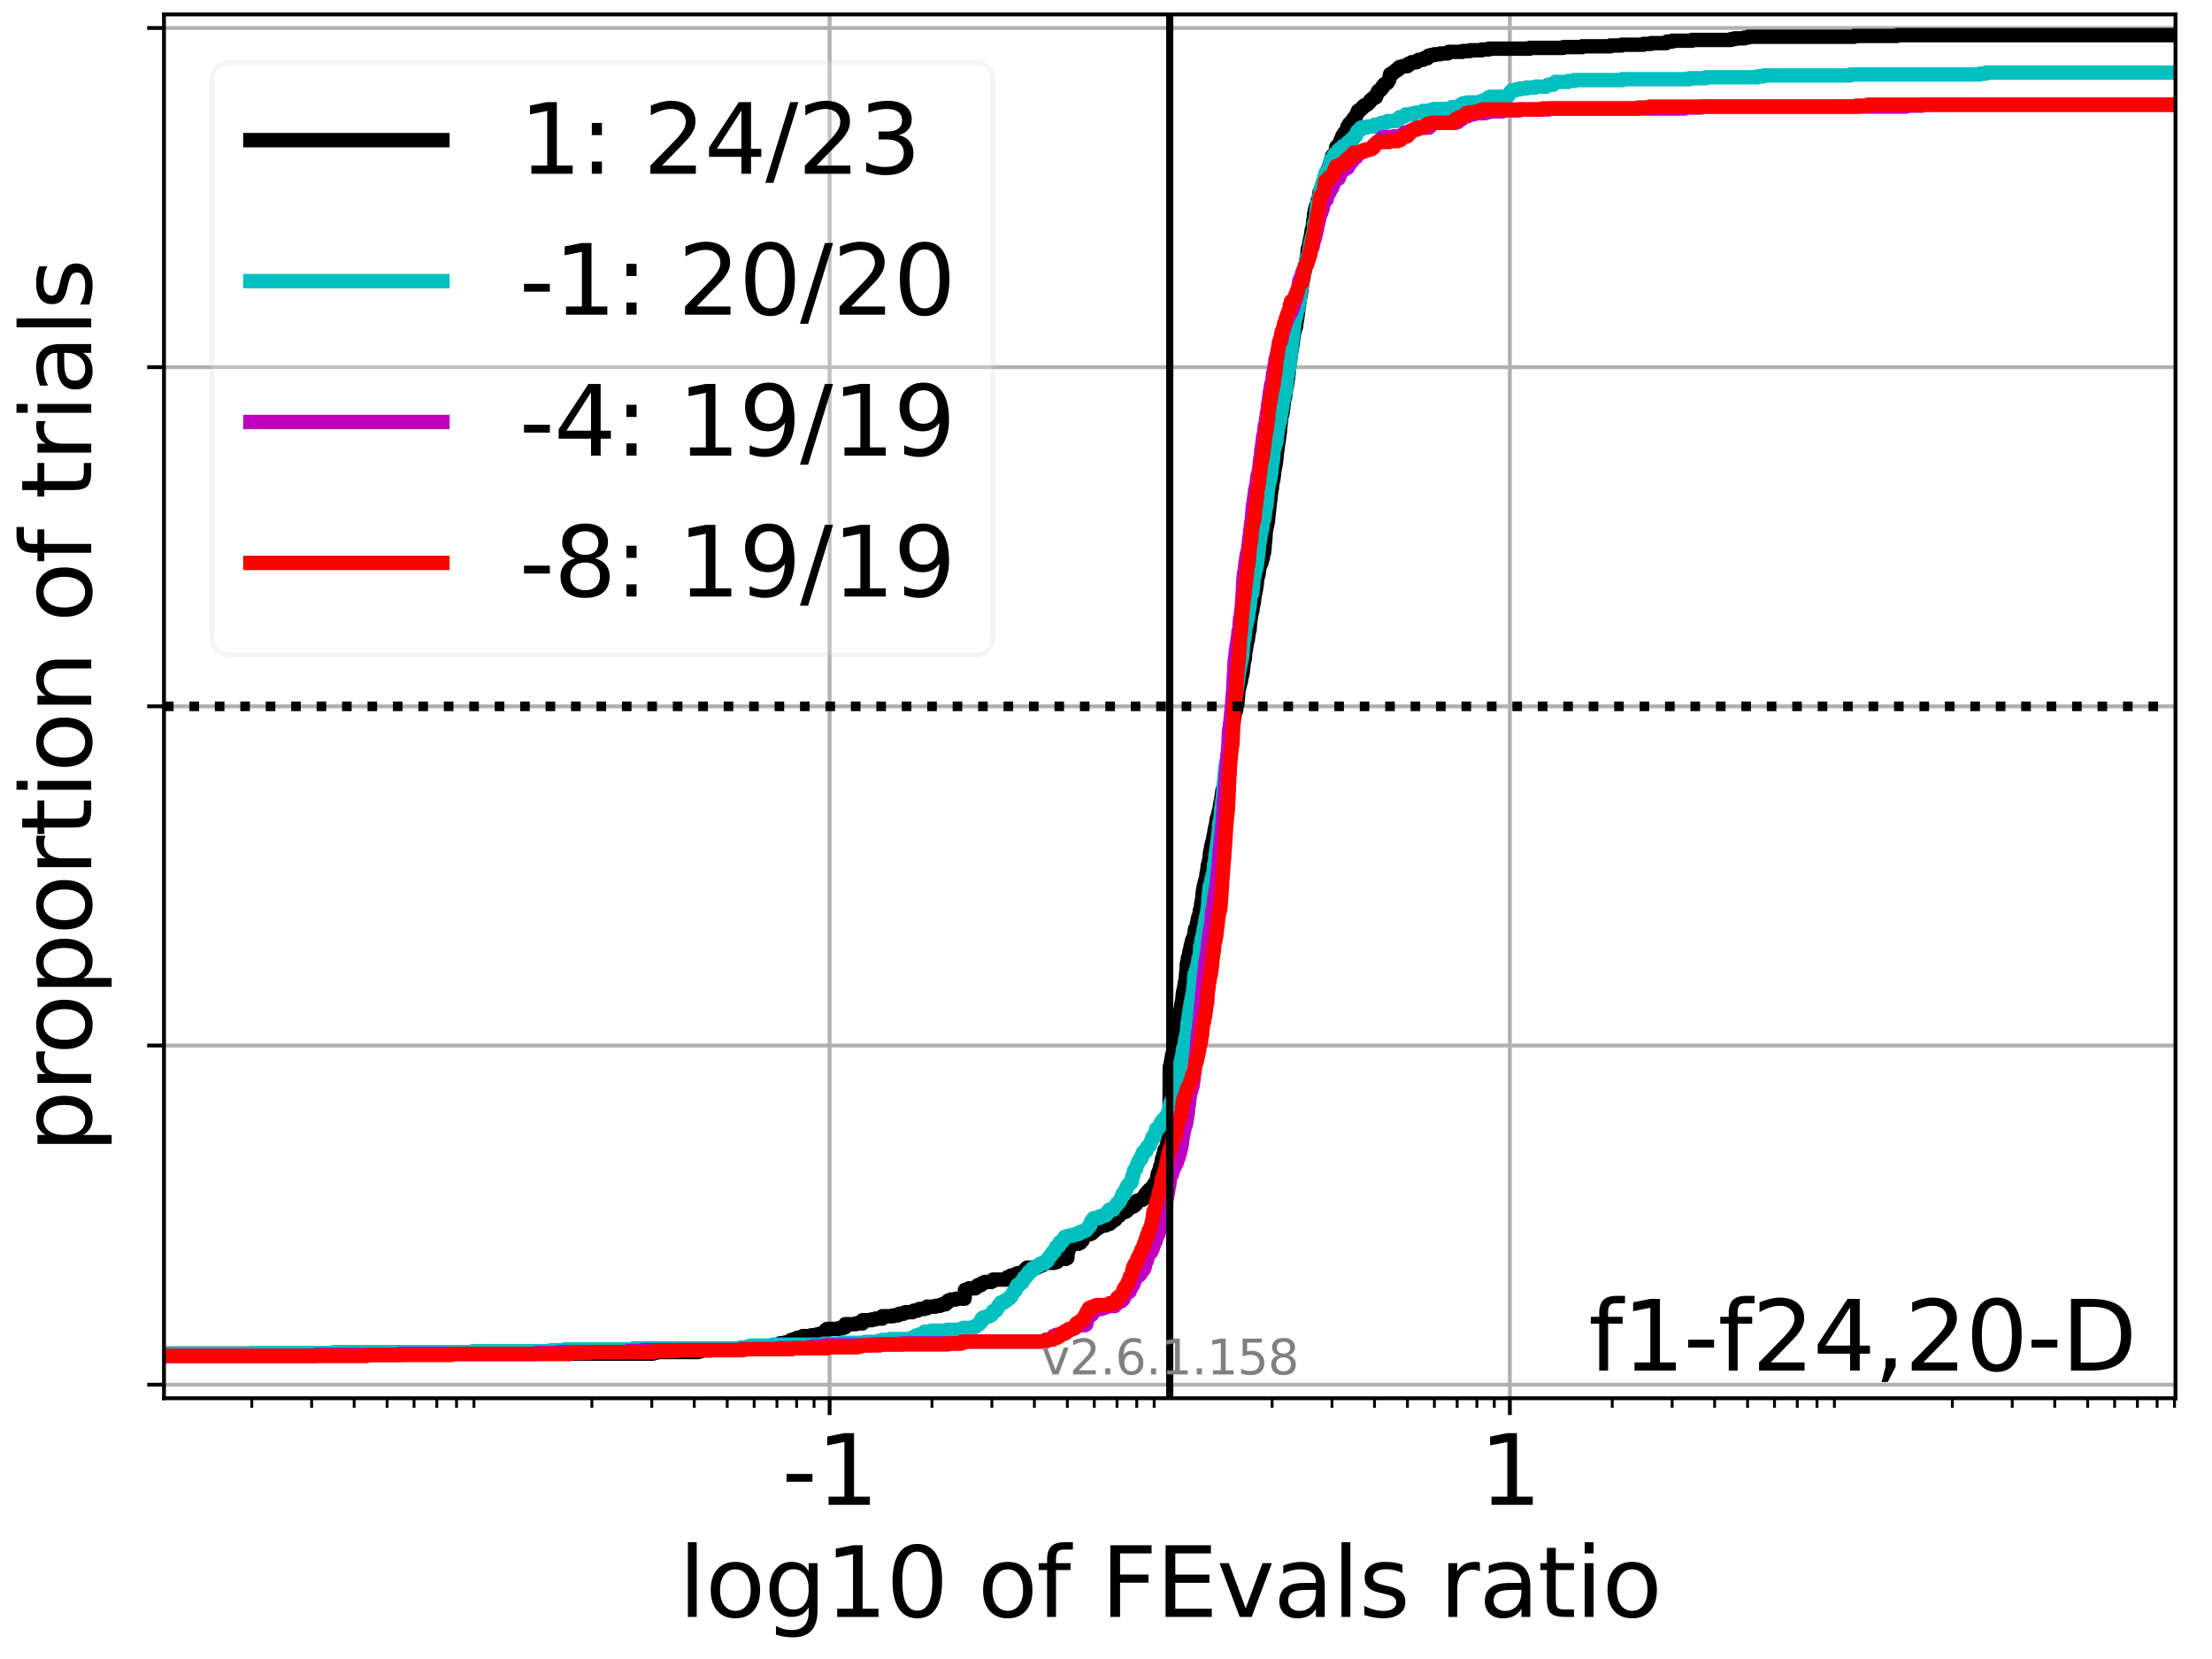 <?xml version="1.0" encoding="utf-8" standalone="no"?>
<!DOCTYPE svg PUBLIC "-//W3C//DTD SVG 1.1//EN"
  "http://www.w3.org/Graphics/SVG/1.1/DTD/svg11.dtd">
<svg xmlns:xlink="http://www.w3.org/1999/xlink" width="460.8pt" height="345.6pt" viewBox="0 0 460.8 345.6" xmlns="http://www.w3.org/2000/svg" version="1.1">
 <defs>
  <style type="text/css">*{stroke-linejoin: round; stroke-linecap: butt}</style>
 </defs>
 <g id="figure_1">
  <g id="patch_1">
   <path d="M 0 345.6 
L 460.8 345.6 
L 460.8 0 
L 0 0 
z
" style="fill: #ffffff"/>
  </g>
  <g id="axes_1">
   <g id="patch_2">
    <path d="M 34.16 291.28 
L 453.192 291.28 
L 453.192 3 
L 34.16 3 
z
" style="fill: #ffffff"/>
   </g>
   <g id="matplotlib.axis_1">
    <g id="xtick_1">
     <g id="line2d_1">
      <path d="M 172.824 291.28 
L 172.824 3 
" clip-path="url(#p396e4926dc)" style="fill: none; stroke: #b0b0b0; stroke-width: 0.8; stroke-linecap: square"/>
     </g>
     <g id="line2d_2">
      <defs>
       <path id="m547882dbf8" d="M 0 0 
L 0 3.5 
" style="stroke: #000000; stroke-width: 0.8"/>
      </defs>
      <g>
       <use xlink:href="#m547882dbf8" x="172.824" y="291.28" style="stroke: #000000; stroke-width: 0.8"/>
      </g>
     </g>
     <g id="text_1">
      <!-- -1 -->
      <g transform="translate(162.853 313.477)scale(0.2 -0.2)">
       <defs>
        <path id="DejaVuSans-2d" d="M 313 2009 
L 1997 2009 
L 1997 1497 
L 313 1497 
L 313 2009 
z
" transform="scale(0.016)"/>
        <path id="DejaVuSans-31" d="M 794 531 
L 1825 531 
L 1825 4091 
L 703 3866 
L 703 4441 
L 1819 4666 
L 2450 4666 
L 2450 531 
L 3481 531 
L 3481 0 
L 794 0 
L 794 531 
z
" transform="scale(0.016)"/>
       </defs>
       <use xlink:href="#DejaVuSans-2d"/>
       <use xlink:href="#DejaVuSans-31" x="36.084"/>
      </g>
     </g>
    </g>
    <g id="xtick_2">
     <g id="line2d_3">
      <path d="M 314.528 291.28 
L 314.528 3 
" clip-path="url(#p396e4926dc)" style="fill: none; stroke: #b0b0b0; stroke-width: 0.8; stroke-linecap: square"/>
     </g>
     <g id="line2d_4">
      <g>
       <use xlink:href="#m547882dbf8" x="314.528" y="291.28" style="stroke: #000000; stroke-width: 0.8"/>
      </g>
     </g>
     <g id="text_2">
      <!-- 1 -->
      <g transform="translate(308.166 313.477)scale(0.2 -0.2)">
       <use xlink:href="#DejaVuSans-31"/>
      </g>
     </g>
    </g>
    <g id="xtick_3">
     <g id="line2d_5">
      <defs>
       <path id="m8dc5ae5ff9" d="M 0 0 
L 0 2 
" style="stroke: #000000; stroke-width: 0.6"/>
      </defs>
      <g>
       <use xlink:href="#m8dc5ae5ff9" x="52.448" y="291.28" style="stroke: #000000; stroke-width: 0.6"/>
      </g>
     </g>
    </g>
    <g id="xtick_4">
     <g id="line2d_6">
      <g>
       <use xlink:href="#m8dc5ae5ff9" x="64.924" y="291.28" style="stroke: #000000; stroke-width: 0.6"/>
      </g>
     </g>
    </g>
    <g id="xtick_5">
     <g id="line2d_7">
      <g>
       <use xlink:href="#m8dc5ae5ff9" x="73.776" y="291.28" style="stroke: #000000; stroke-width: 0.6"/>
      </g>
     </g>
    </g>
    <g id="xtick_6">
     <g id="line2d_8">
      <g>
       <use xlink:href="#m8dc5ae5ff9" x="80.643" y="291.28" style="stroke: #000000; stroke-width: 0.6"/>
      </g>
     </g>
    </g>
    <g id="xtick_7">
     <g id="line2d_9">
      <g>
       <use xlink:href="#m8dc5ae5ff9" x="86.253" y="291.28" style="stroke: #000000; stroke-width: 0.6"/>
      </g>
     </g>
    </g>
    <g id="xtick_8">
     <g id="line2d_10">
      <g>
       <use xlink:href="#m8dc5ae5ff9" x="90.996" y="291.28" style="stroke: #000000; stroke-width: 0.6"/>
      </g>
     </g>
    </g>
    <g id="xtick_9">
     <g id="line2d_11">
      <g>
       <use xlink:href="#m8dc5ae5ff9" x="95.105" y="291.28" style="stroke: #000000; stroke-width: 0.6"/>
      </g>
     </g>
    </g>
    <g id="xtick_10">
     <g id="line2d_12">
      <g>
       <use xlink:href="#m8dc5ae5ff9" x="98.729" y="291.28" style="stroke: #000000; stroke-width: 0.6"/>
      </g>
     </g>
    </g>
    <g id="xtick_11">
     <g id="line2d_13">
      <g>
       <use xlink:href="#m8dc5ae5ff9" x="123.3" y="291.28" style="stroke: #000000; stroke-width: 0.6"/>
      </g>
     </g>
    </g>
    <g id="xtick_12">
     <g id="line2d_14">
      <g>
       <use xlink:href="#m8dc5ae5ff9" x="135.777" y="291.28" style="stroke: #000000; stroke-width: 0.6"/>
      </g>
     </g>
    </g>
    <g id="xtick_13">
     <g id="line2d_15">
      <g>
       <use xlink:href="#m8dc5ae5ff9" x="144.629" y="291.28" style="stroke: #000000; stroke-width: 0.6"/>
      </g>
     </g>
    </g>
    <g id="xtick_14">
     <g id="line2d_16">
      <g>
       <use xlink:href="#m8dc5ae5ff9" x="151.495" y="291.28" style="stroke: #000000; stroke-width: 0.6"/>
      </g>
     </g>
    </g>
    <g id="xtick_15">
     <g id="line2d_17">
      <g>
       <use xlink:href="#m8dc5ae5ff9" x="157.105" y="291.28" style="stroke: #000000; stroke-width: 0.6"/>
      </g>
     </g>
    </g>
    <g id="xtick_16">
     <g id="line2d_18">
      <g>
       <use xlink:href="#m8dc5ae5ff9" x="161.849" y="291.28" style="stroke: #000000; stroke-width: 0.6"/>
      </g>
     </g>
    </g>
    <g id="xtick_17">
     <g id="line2d_19">
      <g>
       <use xlink:href="#m8dc5ae5ff9" x="165.957" y="291.28" style="stroke: #000000; stroke-width: 0.6"/>
      </g>
     </g>
    </g>
    <g id="xtick_18">
     <g id="line2d_20">
      <g>
       <use xlink:href="#m8dc5ae5ff9" x="169.582" y="291.28" style="stroke: #000000; stroke-width: 0.6"/>
      </g>
     </g>
    </g>
    <g id="xtick_19">
     <g id="line2d_21">
      <g>
       <use xlink:href="#m8dc5ae5ff9" x="194.152" y="291.28" style="stroke: #000000; stroke-width: 0.6"/>
      </g>
     </g>
    </g>
    <g id="xtick_20">
     <g id="line2d_22">
      <g>
       <use xlink:href="#m8dc5ae5ff9" x="206.629" y="291.28" style="stroke: #000000; stroke-width: 0.6"/>
      </g>
     </g>
    </g>
    <g id="xtick_21">
     <g id="line2d_23">
      <g>
       <use xlink:href="#m8dc5ae5ff9" x="215.481" y="291.28" style="stroke: #000000; stroke-width: 0.6"/>
      </g>
     </g>
    </g>
    <g id="xtick_22">
     <g id="line2d_24">
      <g>
       <use xlink:href="#m8dc5ae5ff9" x="222.347" y="291.28" style="stroke: #000000; stroke-width: 0.6"/>
      </g>
     </g>
    </g>
    <g id="xtick_23">
     <g id="line2d_25">
      <g>
       <use xlink:href="#m8dc5ae5ff9" x="227.958" y="291.28" style="stroke: #000000; stroke-width: 0.6"/>
      </g>
     </g>
    </g>
    <g id="xtick_24">
     <g id="line2d_26">
      <g>
       <use xlink:href="#m8dc5ae5ff9" x="232.701" y="291.28" style="stroke: #000000; stroke-width: 0.6"/>
      </g>
     </g>
    </g>
    <g id="xtick_25">
     <g id="line2d_27">
      <g>
       <use xlink:href="#m8dc5ae5ff9" x="236.81" y="291.28" style="stroke: #000000; stroke-width: 0.6"/>
      </g>
     </g>
    </g>
    <g id="xtick_26">
     <g id="line2d_28">
      <g>
       <use xlink:href="#m8dc5ae5ff9" x="240.434" y="291.28" style="stroke: #000000; stroke-width: 0.6"/>
      </g>
     </g>
    </g>
    <g id="xtick_27">
     <g id="line2d_29">
      <g>
       <use xlink:href="#m8dc5ae5ff9" x="265.005" y="291.28" style="stroke: #000000; stroke-width: 0.6"/>
      </g>
     </g>
    </g>
    <g id="xtick_28">
     <g id="line2d_30">
      <g>
       <use xlink:href="#m8dc5ae5ff9" x="277.481" y="291.28" style="stroke: #000000; stroke-width: 0.6"/>
      </g>
     </g>
    </g>
    <g id="xtick_29">
     <g id="line2d_31">
      <g>
       <use xlink:href="#m8dc5ae5ff9" x="286.333" y="291.28" style="stroke: #000000; stroke-width: 0.6"/>
      </g>
     </g>
    </g>
    <g id="xtick_30">
     <g id="line2d_32">
      <g>
       <use xlink:href="#m8dc5ae5ff9" x="293.2" y="291.28" style="stroke: #000000; stroke-width: 0.6"/>
      </g>
     </g>
    </g>
    <g id="xtick_31">
     <g id="line2d_33">
      <g>
       <use xlink:href="#m8dc5ae5ff9" x="298.81" y="291.28" style="stroke: #000000; stroke-width: 0.6"/>
      </g>
     </g>
    </g>
    <g id="xtick_32">
     <g id="line2d_34">
      <g>
       <use xlink:href="#m8dc5ae5ff9" x="303.553" y="291.28" style="stroke: #000000; stroke-width: 0.6"/>
      </g>
     </g>
    </g>
    <g id="xtick_33">
     <g id="line2d_35">
      <g>
       <use xlink:href="#m8dc5ae5ff9" x="307.662" y="291.28" style="stroke: #000000; stroke-width: 0.6"/>
      </g>
     </g>
    </g>
    <g id="xtick_34">
     <g id="line2d_36">
      <g>
       <use xlink:href="#m8dc5ae5ff9" x="311.286" y="291.28" style="stroke: #000000; stroke-width: 0.6"/>
      </g>
     </g>
    </g>
    <g id="xtick_35">
     <g id="line2d_37">
      <g>
       <use xlink:href="#m8dc5ae5ff9" x="335.857" y="291.28" style="stroke: #000000; stroke-width: 0.6"/>
      </g>
     </g>
    </g>
    <g id="xtick_36">
     <g id="line2d_38">
      <g>
       <use xlink:href="#m8dc5ae5ff9" x="348.333" y="291.28" style="stroke: #000000; stroke-width: 0.6"/>
      </g>
     </g>
    </g>
    <g id="xtick_37">
     <g id="line2d_39">
      <g>
       <use xlink:href="#m8dc5ae5ff9" x="357.186" y="291.28" style="stroke: #000000; stroke-width: 0.6"/>
      </g>
     </g>
    </g>
    <g id="xtick_38">
     <g id="line2d_40">
      <g>
       <use xlink:href="#m8dc5ae5ff9" x="364.052" y="291.28" style="stroke: #000000; stroke-width: 0.6"/>
      </g>
     </g>
    </g>
    <g id="xtick_39">
     <g id="line2d_41">
      <g>
       <use xlink:href="#m8dc5ae5ff9" x="369.662" y="291.28" style="stroke: #000000; stroke-width: 0.6"/>
      </g>
     </g>
    </g>
    <g id="xtick_40">
     <g id="line2d_42">
      <g>
       <use xlink:href="#m8dc5ae5ff9" x="374.405" y="291.28" style="stroke: #000000; stroke-width: 0.6"/>
      </g>
     </g>
    </g>
    <g id="xtick_41">
     <g id="line2d_43">
      <g>
       <use xlink:href="#m8dc5ae5ff9" x="378.514" y="291.28" style="stroke: #000000; stroke-width: 0.6"/>
      </g>
     </g>
    </g>
    <g id="xtick_42">
     <g id="line2d_44">
      <g>
       <use xlink:href="#m8dc5ae5ff9" x="382.139" y="291.28" style="stroke: #000000; stroke-width: 0.6"/>
      </g>
     </g>
    </g>
    <g id="xtick_43">
     <g id="line2d_45">
      <g>
       <use xlink:href="#m8dc5ae5ff9" x="406.709" y="291.28" style="stroke: #000000; stroke-width: 0.6"/>
      </g>
     </g>
    </g>
    <g id="xtick_44">
     <g id="line2d_46">
      <g>
       <use xlink:href="#m8dc5ae5ff9" x="419.186" y="291.28" style="stroke: #000000; stroke-width: 0.6"/>
      </g>
     </g>
    </g>
    <g id="xtick_45">
     <g id="line2d_47">
      <g>
       <use xlink:href="#m8dc5ae5ff9" x="428.038" y="291.28" style="stroke: #000000; stroke-width: 0.6"/>
      </g>
     </g>
    </g>
    <g id="xtick_46">
     <g id="line2d_48">
      <g>
       <use xlink:href="#m8dc5ae5ff9" x="434.904" y="291.28" style="stroke: #000000; stroke-width: 0.6"/>
      </g>
     </g>
    </g>
    <g id="xtick_47">
     <g id="line2d_49">
      <g>
       <use xlink:href="#m8dc5ae5ff9" x="440.514" y="291.28" style="stroke: #000000; stroke-width: 0.6"/>
      </g>
     </g>
    </g>
    <g id="xtick_48">
     <g id="line2d_50">
      <g>
       <use xlink:href="#m8dc5ae5ff9" x="445.258" y="291.28" style="stroke: #000000; stroke-width: 0.6"/>
      </g>
     </g>
    </g>
    <g id="xtick_49">
     <g id="line2d_51">
      <g>
       <use xlink:href="#m8dc5ae5ff9" x="449.367" y="291.28" style="stroke: #000000; stroke-width: 0.6"/>
      </g>
     </g>
    </g>
    <g id="xtick_50">
     <g id="line2d_52">
      <g>
       <use xlink:href="#m8dc5ae5ff9" x="452.991" y="291.28" style="stroke: #000000; stroke-width: 0.6"/>
      </g>
     </g>
    </g>
    <g id="text_3">
     <!-- log10 of FEvals ratio -->
     <g transform="translate(141.371 336.833)scale(0.2 -0.2)">
      <defs>
       <path id="DejaVuSans-6c" d="M 603 4863 
L 1178 4863 
L 1178 0 
L 603 0 
L 603 4863 
z
" transform="scale(0.016)"/>
       <path id="DejaVuSans-6f" d="M 1959 3097 
Q 1497 3097 1228 2736 
Q 959 2375 959 1747 
Q 959 1119 1226 758 
Q 1494 397 1959 397 
Q 2419 397 2687 759 
Q 2956 1122 2956 1747 
Q 2956 2369 2687 2733 
Q 2419 3097 1959 3097 
z
M 1959 3584 
Q 2709 3584 3137 3096 
Q 3566 2609 3566 1747 
Q 3566 888 3137 398 
Q 2709 -91 1959 -91 
Q 1206 -91 779 398 
Q 353 888 353 1747 
Q 353 2609 779 3096 
Q 1206 3584 1959 3584 
z
" transform="scale(0.016)"/>
       <path id="DejaVuSans-67" d="M 2906 1791 
Q 2906 2416 2648 2759 
Q 2391 3103 1925 3103 
Q 1463 3103 1205 2759 
Q 947 2416 947 1791 
Q 947 1169 1205 825 
Q 1463 481 1925 481 
Q 2391 481 2648 825 
Q 2906 1169 2906 1791 
z
M 3481 434 
Q 3481 -459 3084 -895 
Q 2688 -1331 1869 -1331 
Q 1566 -1331 1297 -1286 
Q 1028 -1241 775 -1147 
L 775 -588 
Q 1028 -725 1275 -790 
Q 1522 -856 1778 -856 
Q 2344 -856 2625 -561 
Q 2906 -266 2906 331 
L 2906 616 
Q 2728 306 2450 153 
Q 2172 0 1784 0 
Q 1141 0 747 490 
Q 353 981 353 1791 
Q 353 2603 747 3093 
Q 1141 3584 1784 3584 
Q 2172 3584 2450 3431 
Q 2728 3278 2906 2969 
L 2906 3500 
L 3481 3500 
L 3481 434 
z
" transform="scale(0.016)"/>
       <path id="DejaVuSans-30" d="M 2034 4250 
Q 1547 4250 1301 3770 
Q 1056 3291 1056 2328 
Q 1056 1369 1301 889 
Q 1547 409 2034 409 
Q 2525 409 2770 889 
Q 3016 1369 3016 2328 
Q 3016 3291 2770 3770 
Q 2525 4250 2034 4250 
z
M 2034 4750 
Q 2819 4750 3233 4129 
Q 3647 3509 3647 2328 
Q 3647 1150 3233 529 
Q 2819 -91 2034 -91 
Q 1250 -91 836 529 
Q 422 1150 422 2328 
Q 422 3509 836 4129 
Q 1250 4750 2034 4750 
z
" transform="scale(0.016)"/>
       <path id="DejaVuSans-20" transform="scale(0.016)"/>
       <path id="DejaVuSans-66" d="M 2375 4863 
L 2375 4384 
L 1825 4384 
Q 1516 4384 1395 4259 
Q 1275 4134 1275 3809 
L 1275 3500 
L 2222 3500 
L 2222 3053 
L 1275 3053 
L 1275 0 
L 697 0 
L 697 3053 
L 147 3053 
L 147 3500 
L 697 3500 
L 697 3744 
Q 697 4328 969 4595 
Q 1241 4863 1831 4863 
L 2375 4863 
z
" transform="scale(0.016)"/>
       <path id="DejaVuSans-46" d="M 628 4666 
L 3309 4666 
L 3309 4134 
L 1259 4134 
L 1259 2759 
L 3109 2759 
L 3109 2228 
L 1259 2228 
L 1259 0 
L 628 0 
L 628 4666 
z
" transform="scale(0.016)"/>
       <path id="DejaVuSans-45" d="M 628 4666 
L 3578 4666 
L 3578 4134 
L 1259 4134 
L 1259 2753 
L 3481 2753 
L 3481 2222 
L 1259 2222 
L 1259 531 
L 3634 531 
L 3634 0 
L 628 0 
L 628 4666 
z
" transform="scale(0.016)"/>
       <path id="DejaVuSans-76" d="M 191 3500 
L 800 3500 
L 1894 563 
L 2988 3500 
L 3597 3500 
L 2284 0 
L 1503 0 
L 191 3500 
z
" transform="scale(0.016)"/>
       <path id="DejaVuSans-61" d="M 2194 1759 
Q 1497 1759 1228 1600 
Q 959 1441 959 1056 
Q 959 750 1161 570 
Q 1363 391 1709 391 
Q 2188 391 2477 730 
Q 2766 1069 2766 1631 
L 2766 1759 
L 2194 1759 
z
M 3341 1997 
L 3341 0 
L 2766 0 
L 2766 531 
Q 2569 213 2275 61 
Q 1981 -91 1556 -91 
Q 1019 -91 701 211 
Q 384 513 384 1019 
Q 384 1609 779 1909 
Q 1175 2209 1959 2209 
L 2766 2209 
L 2766 2266 
Q 2766 2663 2505 2880 
Q 2244 3097 1772 3097 
Q 1472 3097 1187 3025 
Q 903 2953 641 2809 
L 641 3341 
Q 956 3463 1253 3523 
Q 1550 3584 1831 3584 
Q 2591 3584 2966 3190 
Q 3341 2797 3341 1997 
z
" transform="scale(0.016)"/>
       <path id="DejaVuSans-73" d="M 2834 3397 
L 2834 2853 
Q 2591 2978 2328 3040 
Q 2066 3103 1784 3103 
Q 1356 3103 1142 2972 
Q 928 2841 928 2578 
Q 928 2378 1081 2264 
Q 1234 2150 1697 2047 
L 1894 2003 
Q 2506 1872 2764 1633 
Q 3022 1394 3022 966 
Q 3022 478 2636 193 
Q 2250 -91 1575 -91 
Q 1294 -91 989 -36 
Q 684 19 347 128 
L 347 722 
Q 666 556 975 473 
Q 1284 391 1588 391 
Q 1994 391 2212 530 
Q 2431 669 2431 922 
Q 2431 1156 2273 1281 
Q 2116 1406 1581 1522 
L 1381 1569 
Q 847 1681 609 1914 
Q 372 2147 372 2553 
Q 372 3047 722 3315 
Q 1072 3584 1716 3584 
Q 2034 3584 2315 3537 
Q 2597 3491 2834 3397 
z
" transform="scale(0.016)"/>
       <path id="DejaVuSans-72" d="M 2631 2963 
Q 2534 3019 2420 3045 
Q 2306 3072 2169 3072 
Q 1681 3072 1420 2755 
Q 1159 2438 1159 1844 
L 1159 0 
L 581 0 
L 581 3500 
L 1159 3500 
L 1159 2956 
Q 1341 3275 1631 3429 
Q 1922 3584 2338 3584 
Q 2397 3584 2469 3576 
Q 2541 3569 2628 3553 
L 2631 2963 
z
" transform="scale(0.016)"/>
       <path id="DejaVuSans-74" d="M 1172 4494 
L 1172 3500 
L 2356 3500 
L 2356 3053 
L 1172 3053 
L 1172 1153 
Q 1172 725 1289 603 
Q 1406 481 1766 481 
L 2356 481 
L 2356 0 
L 1766 0 
Q 1100 0 847 248 
Q 594 497 594 1153 
L 594 3053 
L 172 3053 
L 172 3500 
L 594 3500 
L 594 4494 
L 1172 4494 
z
" transform="scale(0.016)"/>
       <path id="DejaVuSans-69" d="M 603 3500 
L 1178 3500 
L 1178 0 
L 603 0 
L 603 3500 
z
M 603 4863 
L 1178 4863 
L 1178 4134 
L 603 4134 
L 603 4863 
z
" transform="scale(0.016)"/>
      </defs>
      <use xlink:href="#DejaVuSans-6c"/>
      <use xlink:href="#DejaVuSans-6f" x="27.783"/>
      <use xlink:href="#DejaVuSans-67" x="88.965"/>
      <use xlink:href="#DejaVuSans-31" x="152.441"/>
      <use xlink:href="#DejaVuSans-30" x="216.064"/>
      <use xlink:href="#DejaVuSans-20" x="279.688"/>
      <use xlink:href="#DejaVuSans-6f" x="311.475"/>
      <use xlink:href="#DejaVuSans-66" x="372.656"/>
      <use xlink:href="#DejaVuSans-20" x="407.861"/>
      <use xlink:href="#DejaVuSans-46" x="439.648"/>
      <use xlink:href="#DejaVuSans-45" x="497.168"/>
      <use xlink:href="#DejaVuSans-76" x="560.352"/>
      <use xlink:href="#DejaVuSans-61" x="619.531"/>
      <use xlink:href="#DejaVuSans-6c" x="680.811"/>
      <use xlink:href="#DejaVuSans-73" x="708.594"/>
      <use xlink:href="#DejaVuSans-20" x="760.693"/>
      <use xlink:href="#DejaVuSans-72" x="792.48"/>
      <use xlink:href="#DejaVuSans-61" x="833.594"/>
      <use xlink:href="#DejaVuSans-74" x="894.873"/>
      <use xlink:href="#DejaVuSans-69" x="934.082"/>
      <use xlink:href="#DejaVuSans-6f" x="961.865"/>
     </g>
    </g>
   </g>
   <g id="matplotlib.axis_2">
    <g id="ytick_1">
     <g id="line2d_53">
      <path d="M 34.16 288.454 
L 453.192 288.454 
" clip-path="url(#p396e4926dc)" style="fill: none; stroke: #b0b0b0; stroke-width: 0.8; stroke-linecap: square"/>
     </g>
     <g id="line2d_54">
      <defs>
       <path id="mf005846a04" d="M 0 0 
L -3.5 0 
" style="stroke: #000000; stroke-width: 0.8"/>
      </defs>
      <g>
       <use xlink:href="#mf005846a04" x="34.16" y="288.454" style="stroke: #000000; stroke-width: 0.8"/>
      </g>
     </g>
    </g>
    <g id="ytick_2">
     <g id="line2d_55">
      <path d="M 34.16 217.797 
L 453.192 217.797 
" clip-path="url(#p396e4926dc)" style="fill: none; stroke: #b0b0b0; stroke-width: 0.8; stroke-linecap: square"/>
     </g>
     <g id="line2d_56">
      <g>
       <use xlink:href="#mf005846a04" x="34.16" y="217.797" style="stroke: #000000; stroke-width: 0.8"/>
      </g>
     </g>
    </g>
    <g id="ytick_3">
     <g id="line2d_57">
      <path d="M 34.16 147.14 
L 453.192 147.14 
" clip-path="url(#p396e4926dc)" style="fill: none; stroke: #b0b0b0; stroke-width: 0.8; stroke-linecap: square"/>
     </g>
     <g id="line2d_58">
      <g>
       <use xlink:href="#mf005846a04" x="34.16" y="147.14" style="stroke: #000000; stroke-width: 0.8"/>
      </g>
     </g>
    </g>
    <g id="ytick_4">
     <g id="line2d_59">
      <path d="M 34.16 76.483 
L 453.192 76.483 
" clip-path="url(#p396e4926dc)" style="fill: none; stroke: #b0b0b0; stroke-width: 0.8; stroke-linecap: square"/>
     </g>
     <g id="line2d_60">
      <g>
       <use xlink:href="#mf005846a04" x="34.16" y="76.483" style="stroke: #000000; stroke-width: 0.8"/>
      </g>
     </g>
    </g>
    <g id="ytick_5">
     <g id="line2d_61">
      <path d="M 34.16 5.826 
L 453.192 5.826 
" clip-path="url(#p396e4926dc)" style="fill: none; stroke: #b0b0b0; stroke-width: 0.8; stroke-linecap: square"/>
     </g>
     <g id="line2d_62">
      <g>
       <use xlink:href="#mf005846a04" x="34.16" y="5.826" style="stroke: #000000; stroke-width: 0.8"/>
      </g>
     </g>
    </g>
    <g id="text_4">
     <!-- proportion of trials -->
     <g transform="translate(19.001 240.146)rotate(-90)scale(0.2 -0.2)">
      <defs>
       <path id="DejaVuSans-70" d="M 1159 525 
L 1159 -1331 
L 581 -1331 
L 581 3500 
L 1159 3500 
L 1159 2969 
Q 1341 3281 1617 3432 
Q 1894 3584 2278 3584 
Q 2916 3584 3314 3078 
Q 3713 2572 3713 1747 
Q 3713 922 3314 415 
Q 2916 -91 2278 -91 
Q 1894 -91 1617 61 
Q 1341 213 1159 525 
z
M 3116 1747 
Q 3116 2381 2855 2742 
Q 2594 3103 2138 3103 
Q 1681 3103 1420 2742 
Q 1159 2381 1159 1747 
Q 1159 1113 1420 752 
Q 1681 391 2138 391 
Q 2594 391 2855 752 
Q 3116 1113 3116 1747 
z
" transform="scale(0.016)"/>
       <path id="DejaVuSans-6e" d="M 3513 2113 
L 3513 0 
L 2938 0 
L 2938 2094 
Q 2938 2591 2744 2837 
Q 2550 3084 2163 3084 
Q 1697 3084 1428 2787 
Q 1159 2491 1159 1978 
L 1159 0 
L 581 0 
L 581 3500 
L 1159 3500 
L 1159 2956 
Q 1366 3272 1645 3428 
Q 1925 3584 2291 3584 
Q 2894 3584 3203 3211 
Q 3513 2838 3513 2113 
z
" transform="scale(0.016)"/>
      </defs>
      <use xlink:href="#DejaVuSans-70"/>
      <use xlink:href="#DejaVuSans-72" x="63.477"/>
      <use xlink:href="#DejaVuSans-6f" x="102.34"/>
      <use xlink:href="#DejaVuSans-70" x="163.521"/>
      <use xlink:href="#DejaVuSans-6f" x="226.998"/>
      <use xlink:href="#DejaVuSans-72" x="288.18"/>
      <use xlink:href="#DejaVuSans-74" x="329.293"/>
      <use xlink:href="#DejaVuSans-69" x="368.502"/>
      <use xlink:href="#DejaVuSans-6f" x="396.285"/>
      <use xlink:href="#DejaVuSans-6e" x="457.467"/>
      <use xlink:href="#DejaVuSans-20" x="520.846"/>
      <use xlink:href="#DejaVuSans-6f" x="552.633"/>
      <use xlink:href="#DejaVuSans-66" x="613.814"/>
      <use xlink:href="#DejaVuSans-20" x="649.02"/>
      <use xlink:href="#DejaVuSans-74" x="680.807"/>
      <use xlink:href="#DejaVuSans-72" x="720.016"/>
      <use xlink:href="#DejaVuSans-69" x="761.129"/>
      <use xlink:href="#DejaVuSans-61" x="788.912"/>
      <use xlink:href="#DejaVuSans-6c" x="850.191"/>
      <use xlink:href="#DejaVuSans-73" x="877.975"/>
     </g>
    </g>
   </g>
   <g id="line2d_63">
    <path d="M 34.16 281.985 
L 136.021 281.985 
L 136.021 281.819 
L 136.604 281.819 
L 136.604 281.653 
L 145.46 281.653 
L 145.46 281.488 
L 146.043 281.488 
L 146.043 281.322 
L 147.948 281.322 
L 147.948 281.156 
L 149.086 281.156 
L 149.086 280.99 
L 154.793 280.99 
L 154.793 280.824 
L 155.93 280.824 
L 155.93 280.658 
L 158.201 280.658 
L 158.201 280.492 
L 161.32 280.492 
L 161.32 280.327 
L 162.42 280.327 
L 162.47 279.829 
L 163.525 279.829 
L 163.525 279.663 
L 164.651 279.663 
L 164.748 279.165 
L 165.331 279.165 
L 165.331 279 
L 165.789 279 
L 165.789 278.834 
L 166.154 278.834 
L 166.154 278.668 
L 167.214 278.668 
L 167.214 278.336 
L 168.976 278.336 
L 168.976 278.17 
L 170.114 278.17 
L 170.114 278.004 
L 170.758 278.004 
L 170.758 277.839 
L 171.468 277.839 
L 171.468 277.673 
L 171.714 277.673 
L 171.714 277.507 
L 171.858 277.507 
L 171.858 277.341 
L 172.064 277.341 
L 172.064 277.009 
L 172.296 277.009 
L 172.296 276.843 
L 174.765 276.843 
L 174.765 276.678 
L 175.592 276.678 
L 175.592 276.512 
L 176.066 276.512 
L 176.066 275.848 
L 178.312 275.848 
L 178.312 275.682 
L 179.69 275.682 
L 179.69 275.019 
L 181.609 275.019 
L 181.609 274.853 
L 182.367 274.853 
L 182.367 274.687 
L 183.799 274.687 
L 183.799 274.19 
L 186.079 274.19 
L 186.079 274.024 
L 187.045 274.024 
L 187.045 273.858 
L 187.286 273.858 
L 187.286 273.692 
L 188.171 273.692 
L 188.171 273.526 
L 188.542 273.526 
L 188.542 273.36 
L 190.047 273.36 
L 190.047 273.194 
L 190.342 273.194 
L 190.342 273.029 
L 191.146 273.029 
L 191.146 272.863 
L 191.468 272.863 
L 191.468 272.697 
L 192.496 272.697 
L 192.496 272.531 
L 193.143 272.531 
L 193.143 272.199 
L 194.881 272.199 
L 194.881 272.033 
L 195.793 272.033 
L 195.793 271.868 
L 196.275 271.868 
L 196.275 271.702 
L 196.99 271.702 
L 197.012 271.37 
L 197.394 271.37 
L 197.394 271.038 
L 197.641 271.038 
L 197.641 270.872 
L 198.112 270.872 
L 198.112 270.707 
L 199.153 270.707 
L 199.153 270.541 
L 200.937 270.541 
L 201.019 268.716 
L 201.666 268.716 
L 201.666 268.55 
L 201.846 268.55 
L 201.846 268.385 
L 203.188 268.385 
L 203.188 268.219 
L 203.322 268.219 
L 203.322 268.053 
L 203.657 268.053 
L 203.696 267.721 
L 204.352 267.721 
L 204.352 267.555 
L 204.541 267.555 
L 204.541 267.389 
L 204.71 267.389 
L 204.71 267.223 
L 205.128 267.223 
L 205.128 267.058 
L 206.516 267.058 
L 206.516 266.892 
L 206.869 266.892 
L 206.877 266.56 
L 209.871 266.56 
L 209.871 266.062 
L 210.368 266.062 
L 210.368 265.897 
L 210.557 265.897 
L 210.557 265.731 
L 211.421 265.731 
L 211.421 265.565 
L 211.61 265.565 
L 211.61 265.399 
L 211.994 265.399 
L 211.994 265.233 
L 212.893 265.233 
L 212.893 265.067 
L 213.48 265.067 
L 213.58 264.404 
L 213.769 264.404 
L 213.769 264.238 
L 213.946 264.238 
L 213.946 264.072 
L 216.105 264.072 
L 216.105 263.906 
L 216.313 263.906 
L 216.313 263.74 
L 216.737 263.74 
L 216.737 263.575 
L 217.184 263.575 
L 217.184 263.243 
L 217.604 263.243 
L 217.604 263.077 
L 219.55 263.077 
L 219.55 262.911 
L 220.19 262.911 
L 220.267 262.579 
L 220.379 262.579 
L 220.379 262.414 
L 220.591 262.414 
L 220.591 262.248 
L 222.06 262.248 
L 222.06 262.082 
L 222.347 262.082 
L 222.442 260.423 
L 222.518 260.423 
L 222.518 260.257 
L 222.715 260.257 
L 222.822 259.76 
L 222.842 259.76 
L 222.842 259.594 
L 223.074 259.594 
L 223.074 259.428 
L 223.254 259.428 
L 223.309 259.096 
L 224.693 259.096 
L 224.693 258.93 
L 225.043 258.93 
L 225.043 258.765 
L 225.19 258.765 
L 225.19 258.599 
L 225.324 258.599 
L 225.324 258.433 
L 225.505 258.433 
L 225.589 257.935 
L 225.751 257.935 
L 225.846 257.604 
L 226.018 257.604 
L 226.018 257.438 
L 226.17 257.438 
L 226.247 257.106 
L 227.088 257.106 
L 227.088 256.94 
L 227.488 256.94 
L 227.556 256.608 
L 227.673 256.608 
L 227.673 256.443 
L 228.021 256.443 
L 228.08 256.111 
L 228.371 256.111 
L 228.371 255.945 
L 228.652 255.945 
L 228.652 255.779 
L 228.833 255.779 
L 228.833 255.613 
L 229.214 255.613 
L 229.214 255.281 
L 230.32 255.281 
L 230.32 255.116 
L 230.68 255.116 
L 230.68 254.95 
L 231.2 254.95 
L 231.297 254.452 
L 231.788 254.452 
L 231.788 254.286 
L 231.988 254.286 
L 231.988 254.12 
L 232.316 254.12 
L 232.406 253.789 
L 232.428 253.789 
L 232.428 253.623 
L 232.67 253.623 
L 232.747 253.291 
L 233.154 253.291 
L 233.184 252.959 
L 233.322 252.959 
L 233.322 252.794 
L 233.455 252.794 
L 233.455 252.628 
L 233.594 252.628 
L 233.594 252.462 
L 234.464 252.462 
L 234.464 252.296 
L 234.739 252.296 
L 234.824 251.633 
L 235.482 251.633 
L 235.482 251.467 
L 235.715 251.467 
L 235.715 251.301 
L 236.206 251.301 
L 236.206 251.135 
L 236.406 251.135 
L 236.406 250.969 
L 236.606 250.969 
L 236.684 250.306 
L 236.839 250.306 
L 236.839 250.14 
L 237.369 250.14 
L 237.369 249.974 
L 237.959 249.974 
L 237.959 249.808 
L 238.161 249.808 
L 238.264 249.31 
L 238.369 249.31 
L 238.369 249.145 
L 238.531 249.145 
L 238.549 248.813 
L 238.88 248.813 
L 238.952 248.315 
L 239.204 248.315 
L 239.204 248.149 
L 239.331 248.149 
L 239.399 247.818 
L 239.809 247.818 
L 239.809 247.652 
L 240.034 247.652 
L 240.1 247.154 
L 240.23 247.154 
L 240.23 246.988 
L 240.413 246.988 
L 240.421 246.657 
L 240.689 246.657 
L 240.78 246.325 
L 240.821 246.325 
L 240.841 245.993 
L 241.024 245.993 
L 241.123 244.832 
L 241.181 244.832 
L 241.183 244.501 
L 241.313 244.501 
L 241.405 244.003 
L 241.451 244.003 
L 241.537 243.671 
L 241.581 243.671 
L 241.688 243.008 
L 241.836 243.008 
L 241.924 242.344 
L 241.955 242.344 
L 242.053 241.515 
L 242.09 241.515 
L 242.09 241.349 
L 242.254 241.349 
L 242.334 240.52 
L 242.383 240.52 
L 242.461 240.188 
L 242.523 240.188 
L 242.61 239.525 
L 242.801 239.525 
L 242.911 239.027 
L 243.002 239.027 
L 243.092 238.364 
L 243.152 238.364 
L 243.246 237.7 
L 243.282 237.7 
L 243.386 237.368 
L 243.483 237.368 
L 243.59 236.373 
L 243.627 236.373 
L 243.677 222.275 
L 243.803 222.275 
L 243.877 221.446 
L 243.924 221.446 
L 244.027 220.617 
L 244.102 220.617 
L 244.174 219.787 
L 244.263 219.787 
L 244.274 219.455 
L 244.432 219.455 
L 244.524 218.46 
L 244.585 218.46 
L 244.606 218.129 
L 244.729 218.129 
L 244.801 217.465 
L 244.856 217.465 
L 244.965 215.972 
L 245.026 215.972 
L 245.133 214.977 
L 245.156 214.977 
L 245.255 214.148 
L 245.278 214.148 
L 245.368 213.484 
L 245.429 213.484 
L 245.529 212.489 
L 245.541 212.489 
L 245.541 212.323 
L 245.682 212.323 
L 245.792 211.328 
L 245.807 211.328 
L 245.837 210.665 
L 245.924 210.665 
L 246.025 209.836 
L 246.054 209.836 
L 246.139 209.006 
L 246.202 209.006 
L 246.312 208.011 
L 246.324 208.011 
L 246.419 206.85 
L 246.438 206.85 
L 246.485 206.518 
L 246.616 206.518 
L 246.667 205.689 
L 246.728 205.689 
L 246.825 204.694 
L 246.922 204.694 
L 247.031 203.367 
L 247.047 203.367 
L 247.153 202.206 
L 247.163 202.206 
L 247.251 200.713 
L 247.308 200.713 
L 247.381 200.216 
L 247.42 200.216 
L 247.471 199.552 
L 247.577 199.552 
L 247.674 198.889 
L 247.716 198.889 
L 247.822 198.059 
L 247.913 198.059 
L 248.013 197.23 
L 248.033 197.23 
L 248.089 196.898 
L 248.146 196.898 
L 248.25 196.235 
L 248.287 196.235 
L 248.395 195.737 
L 248.546 195.737 
L 248.607 195.24 
L 248.696 195.24 
L 248.795 194.576 
L 248.816 194.576 
L 248.916 193.581 
L 249.122 193.581 
L 249.154 193.249 
L 249.257 193.249 
L 249.325 192.42 
L 249.434 192.42 
L 249.529 191.425 
L 249.562 191.425 
L 249.629 191.093 
L 249.674 191.093 
L 249.674 190.927 
L 249.808 190.927 
L 249.885 190.264 
L 249.931 190.264 
L 249.964 189.6 
L 250.044 189.6 
L 250.102 189.269 
L 250.167 189.269 
L 250.222 188.274 
L 250.307 188.274 
L 250.374 187.444 
L 250.432 187.444 
L 250.542 185.952 
L 250.567 185.952 
L 250.667 185.122 
L 250.699 185.122 
L 250.808 184.459 
L 250.873 184.459 
L 250.927 183.961 
L 250.984 183.961 
L 251.052 183.464 
L 251.141 183.464 
L 251.231 182.966 
L 251.255 182.966 
L 251.352 181.971 
L 251.402 181.971 
L 251.477 181.307 
L 251.529 181.307 
L 251.589 180.312 
L 251.728 180.312 
L 251.834 179.317 
L 251.907 179.317 
L 252.014 178.156 
L 252.019 178.156 
L 252.118 177.327 
L 252.249 177.327 
L 252.327 176.166 
L 252.378 176.166 
L 252.474 175.834 
L 252.49 175.834 
L 252.565 175.336 
L 252.613 175.336 
L 252.713 174.673 
L 252.774 174.673 
L 252.843 174.01 
L 252.918 174.01 
L 253.016 173.014 
L 253.097 173.014 
L 253.141 172.351 
L 253.21 172.351 
L 253.32 171.687 
L 253.327 171.687 
L 253.431 170.858 
L 253.458 170.858 
L 253.539 170.361 
L 253.67 170.361 
L 253.778 169.531 
L 253.836 169.531 
L 253.928 168.868 
L 253.969 168.868 
L 254.072 168.37 
L 254.096 168.37 
L 254.171 167.541 
L 254.214 167.541 
L 254.314 166.877 
L 254.331 166.877 
L 254.403 166.38 
L 254.455 166.38 
L 254.545 165.385 
L 254.571 165.385 
L 254.639 164.721 
L 254.698 164.721 
L 254.698 164.555 
L 254.811 164.555 
L 254.881 163.892 
L 254.943 163.892 
L 255.052 163.063 
L 255.073 163.063 
L 255.174 161.57 
L 255.203 161.57 
L 255.31 160.243 
L 255.328 160.243 
L 255.432 159.58 
L 255.492 159.58 
L 255.592 158.916 
L 255.653 158.916 
L 255.762 157.755 
L 255.772 157.755 
L 255.878 156.76 
L 255.895 156.76 
L 255.999 155.765 
L 256.029 155.765 
L 256.138 155.267 
L 256.152 155.267 
L 256.241 153.609 
L 256.277 153.609 
L 256.368 152.779 
L 256.399 152.779 
L 256.478 152.116 
L 256.548 152.116 
L 256.63 151.618 
L 256.715 151.618 
L 256.775 151.121 
L 256.83 151.121 
L 256.932 150.789 
L 256.949 150.789 
L 257.031 149.794 
L 257.063 149.794 
L 257.118 149.13 
L 257.188 149.13 
L 257.261 148.135 
L 257.383 148.135 
L 257.383 147.969 
L 257.516 147.969 
L 257.626 146.974 
L 257.634 146.974 
L 257.691 146.642 
L 257.764 146.642 
L 257.87 144.984 
L 257.902 144.984 
L 258.002 143.823 
L 258.023 143.823 
L 258.118 142.993 
L 258.233 142.993 
L 258.342 142.33 
L 258.36 142.33 
L 258.42 141.998 
L 258.498 141.998 
L 258.595 140.837 
L 258.717 140.837 
L 258.753 140.174 
L 258.864 140.174 
L 258.974 139.013 
L 258.993 139.013 
L 259.092 138.018 
L 259.129 138.018 
L 259.199 137.354 
L 259.291 137.354 
L 259.401 136.027 
L 259.411 136.027 
L 259.457 135.364 
L 259.534 135.364 
L 259.639 134.535 
L 259.663 134.535 
L 259.761 133.705 
L 259.808 133.705 
L 259.817 133.374 
L 259.927 133.374 
L 260.025 132.378 
L 260.067 132.378 
L 260.178 131.217 
L 260.313 131.217 
L 260.403 129.725 
L 260.436 129.725 
L 260.471 128.729 
L 260.58 128.729 
L 260.669 127.9 
L 260.704 127.9 
L 260.808 127.237 
L 260.9 127.237 
L 260.947 126.241 
L 261.023 126.241 
L 261.107 125.744 
L 261.151 125.744 
L 261.25 124.915 
L 261.265 124.915 
L 261.355 123.919 
L 261.391 123.919 
L 261.413 123.422 
L 261.523 123.422 
L 261.626 122.758 
L 261.645 122.758 
L 261.743 121.929 
L 261.784 121.929 
L 261.881 120.768 
L 261.906 120.768 
L 261.981 120.105 
L 262.051 120.105 
L 262.118 119.607 
L 262.193 119.607 
L 262.299 118.612 
L 262.314 118.612 
L 262.398 118.114 
L 262.437 118.114 
L 262.548 117.783 
L 262.574 117.783 
L 262.58 117.451 
L 262.691 117.451 
L 262.701 117.119 
L 262.839 117.119 
L 262.93 116.29 
L 263.063 116.29 
L 263.149 115.129 
L 263.313 115.129 
L 263.407 114.134 
L 263.431 114.134 
L 263.53 112.641 
L 263.571 112.641 
L 263.682 110.816 
L 263.683 110.816 
L 263.777 110.153 
L 263.812 110.153 
L 263.879 109.49 
L 263.955 109.49 
L 264.045 108.66 
L 264.134 108.66 
L 264.244 107.167 
L 264.263 107.167 
L 264.371 106.172 
L 264.399 106.172 
L 264.502 104.845 
L 264.527 104.845 
L 264.633 103.85 
L 264.664 103.85 
L 264.767 102.689 
L 264.787 102.689 
L 264.885 101.86 
L 264.941 101.86 
L 265.034 100.699 
L 265.062 100.699 
L 265.161 100.035 
L 265.235 100.035 
L 265.338 99.206 
L 265.351 99.206 
L 265.455 98.045 
L 265.489 98.045 
L 265.575 97.382 
L 265.621 97.382 
L 265.711 96.718 
L 265.733 96.718 
L 265.834 95.889 
L 265.867 95.889 
L 265.967 94.562 
L 265.987 94.562 
L 266.07 93.733 
L 266.106 93.733 
L 266.206 92.738 
L 266.228 92.738 
L 266.302 92.074 
L 266.346 92.074 
L 266.457 91.079 
L 266.482 91.079 
L 266.557 90.084 
L 266.616 90.084 
L 266.694 88.757 
L 266.73 88.757 
L 266.827 87.762 
L 266.862 87.762 
L 266.959 86.601 
L 267.02 86.601 
L 267.106 86.103 
L 267.156 86.103 
L 267.26 85.108 
L 267.293 85.108 
L 267.404 84.113 
L 267.407 84.113 
L 267.496 83.283 
L 267.519 83.283 
L 267.555 82.952 
L 267.644 82.952 
L 267.742 82.288 
L 267.788 82.288 
L 267.898 80.961 
L 267.902 80.961 
L 267.957 80.464 
L 268.067 80.464 
L 268.152 79.635 
L 268.188 79.635 
L 268.287 78.805 
L 268.303 78.805 
L 268.379 77.81 
L 268.431 77.81 
L 268.541 76.317 
L 268.555 76.317 
L 268.649 75.488 
L 268.672 75.488 
L 268.761 74.99 
L 268.794 74.99 
L 268.89 73.829 
L 268.922 73.829 
L 268.987 73.166 
L 269.035 73.166 
L 269.122 72.337 
L 269.163 72.337 
L 269.252 71.507 
L 269.284 71.507 
L 269.381 70.678 
L 269.4 70.678 
L 269.503 70.015 
L 269.516 70.015 
L 269.581 69.185 
L 269.655 69.185 
L 269.713 68.522 
L 269.847 68.522 
L 269.854 68.024 
L 270 68.024 
L 270.105 66.697 
L 270.182 66.697 
L 270.293 65.868 
L 270.303 65.868 
L 270.402 64.873 
L 270.43 64.873 
L 270.535 63.712 
L 270.56 63.712 
L 270.63 63.048 
L 270.685 63.048 
L 270.765 61.887 
L 270.873 61.887 
L 270.951 61.058 
L 271.007 61.058 
L 271.1 60.395 
L 271.121 60.395 
L 271.204 59.399 
L 271.24 59.399 
L 271.321 58.57 
L 271.354 58.57 
L 271.431 57.907 
L 271.475 57.907 
L 271.577 57.243 
L 271.606 57.243 
L 271.68 56.58 
L 271.785 56.58 
L 271.871 55.585 
L 271.897 55.585 
L 272.008 54.921 
L 272.024 54.921 
L 272.124 54.092 
L 272.203 54.092 
L 272.312 53.263 
L 272.337 53.263 
L 272.421 51.936 
L 272.452 51.936 
L 272.559 51.604 
L 272.584 51.604 
L 272.628 51.272 
L 272.703 51.272 
L 272.794 50.443 
L 272.826 50.443 
L 272.921 49.779 
L 272.957 49.779 
L 273.057 49.116 
L 273.126 49.116 
L 273.236 47.955 
L 273.339 47.955 
L 273.359 47.623 
L 273.454 47.623 
L 273.563 46.131 
L 273.568 46.131 
L 273.653 45.633 
L 273.692 45.633 
L 273.741 44.638 
L 273.805 44.638 
L 273.888 43.808 
L 273.953 43.808 
L 273.981 43.477 
L 274.087 43.477 
L 274.124 42.979 
L 274.199 42.979 
L 274.302 42.647 
L 274.326 42.647 
L 274.396 42.316 
L 274.462 42.316 
L 274.491 41.818 
L 274.612 41.818 
L 274.665 41.321 
L 274.739 41.321 
L 274.839 40.325 
L 274.852 40.325 
L 274.9 39.994 
L 274.982 39.994 
L 274.982 39.828 
L 275.136 39.828 
L 275.245 39.164 
L 275.309 39.164 
L 275.336 38.833 
L 275.708 38.833 
L 275.726 38.169 
L 275.85 38.169 
L 275.85 38.003 
L 275.967 38.003 
L 276.044 37.506 
L 276.094 37.506 
L 276.165 36.676 
L 276.21 36.676 
L 276.26 36.345 
L 276.389 36.345 
L 276.471 35.847 
L 276.553 35.847 
L 276.569 35.35 
L 276.736 35.35 
L 276.782 34.852 
L 276.981 34.852 
L 277.073 34.189 
L 277.096 34.189 
L 277.098 33.857 
L 277.222 33.857 
L 277.322 33.193 
L 277.404 33.193 
L 277.492 32.53 
L 277.601 32.53 
L 277.601 32.364 
L 277.877 32.364 
L 277.907 32.032 
L 278.077 32.032 
L 278.134 31.701 
L 278.266 31.701 
L 278.345 30.705 
L 278.441 30.705 
L 278.441 30.54 
L 278.628 30.54 
L 278.737 30.208 
L 278.971 30.208 
L 278.971 30.042 
L 279.083 30.042 
L 279.181 29.71 
L 279.199 29.71 
L 279.258 29.213 
L 279.41 29.213 
L 279.467 28.881 
L 279.558 28.881 
L 279.607 28.383 
L 279.704 28.383 
L 279.704 28.218 
L 279.899 28.218 
L 279.936 27.886 
L 280.012 27.886 
L 280.012 27.72 
L 280.132 27.72 
L 280.132 27.554 
L 280.326 27.554 
L 280.326 27.388 
L 280.493 27.388 
L 280.493 27.222 
L 280.624 27.222 
L 280.682 26.393 
L 280.914 26.393 
L 280.914 26.227 
L 281.05 26.227 
L 281.09 25.73 
L 281.275 25.73 
L 281.275 25.564 
L 281.746 25.564 
L 281.813 25.066 
L 281.912 25.066 
L 281.912 24.734 
L 282.061 24.734 
L 282.061 24.569 
L 282.358 24.569 
L 282.45 24.071 
L 282.568 24.071 
L 282.594 23.739 
L 282.695 23.739 
L 282.747 23.408 
L 282.837 23.408 
L 282.891 23.076 
L 283.26 23.076 
L 283.26 22.91 
L 283.397 22.91 
L 283.397 22.744 
L 283.656 22.744 
L 283.742 22.412 
L 283.963 22.412 
L 284.023 22.081 
L 284.263 22.081 
L 284.263 21.915 
L 284.651 21.915 
L 284.651 21.749 
L 284.893 21.749 
L 284.893 21.583 
L 285.08 21.583 
L 285.08 21.417 
L 285.202 21.417 
L 285.202 21.251 
L 285.387 21.251 
L 285.453 20.92 
L 285.653 20.92 
L 285.653 20.754 
L 285.781 20.754 
L 285.781 20.588 
L 286.019 20.588 
L 286.019 20.422 
L 286.333 20.422 
L 286.333 20.256 
L 286.634 20.256 
L 286.683 19.924 
L 286.755 19.924 
L 286.759 19.593 
L 286.907 19.593 
L 287.017 19.095 
L 287.118 19.095 
L 287.118 18.929 
L 287.403 18.929 
L 287.403 18.763 
L 287.631 18.763 
L 287.706 18.432 
L 287.91 18.432 
L 287.913 18.1 
L 288.138 18.1 
L 288.138 17.934 
L 288.263 17.934 
L 288.288 17.602 
L 288.499 17.602 
L 288.499 17.437 
L 288.794 17.437 
L 288.794 17.271 
L 289.039 17.271 
L 289.147 16.939 
L 289.266 16.939 
L 289.332 16.607 
L 289.431 16.607 
L 289.513 15.778 
L 289.544 15.778 
L 289.58 15.446 
L 289.919 15.446 
L 289.919 15.28 
L 290.211 15.28 
L 290.211 15.115 
L 290.344 15.115 
L 290.344 14.949 
L 290.584 14.949 
L 290.584 14.783 
L 290.769 14.783 
L 290.769 14.617 
L 291.176 14.617 
L 291.233 14.285 
L 291.322 14.285 
L 291.322 14.119 
L 291.542 14.119 
L 291.542 13.953 
L 292.148 13.953 
L 292.148 13.788 
L 293.2 13.788 
L 293.2 13.456 
L 293.365 13.456 
L 293.365 13.29 
L 293.925 13.29 
L 293.925 13.124 
L 294.069 13.124 
L 294.069 12.958 
L 295.15 12.958 
L 295.225 12.627 
L 295.523 12.627 
L 295.523 12.461 
L 296.473 12.461 
L 296.473 12.295 
L 296.653 12.295 
L 296.653 12.129 
L 297.351 12.129 
L 297.389 11.797 
L 297.55 11.797 
L 297.55 11.631 
L 298.036 11.631 
L 298.036 11.466 
L 298.81 11.466 
L 298.81 11.3 
L 300.066 11.3 
L 300.066 11.134 
L 301.588 11.134 
L 301.588 10.968 
L 301.774 10.968 
L 301.774 10.802 
L 304.668 10.802 
L 304.668 10.636 
L 306.241 10.636 
L 306.241 10.47 
L 308.678 10.47 
L 308.678 10.305 
L 310.125 10.305 
L 310.125 10.139 
L 318.661 10.139 
L 318.661 9.973 
L 325.657 9.973 
L 325.657 9.807 
L 329.625 9.807 
L 329.625 9.641 
L 335.502 9.641 
L 335.502 9.475 
L 337.83 9.475 
L 337.83 9.309 
L 342.382 9.309 
L 342.382 9.143 
L 343.93 9.143 
L 343.93 8.978 
L 347.149 8.978 
L 347.149 8.812 
L 347.313 8.812 
L 347.313 8.646 
L 348.402 8.646 
L 348.402 8.48 
L 352.485 8.48 
L 352.485 8.314 
L 360.581 8.314 
L 360.581 8.148 
L 361.375 8.148 
L 361.375 7.982 
L 363.43 7.982 
L 363.43 7.817 
L 364.205 7.817 
L 364.205 7.651 
L 386.29 7.651 
L 386.29 7.485 
L 395.18 7.485 
L 395.18 7.319 
L 453.192 7.319 
L 453.192 7.319 
" clip-path="url(#p396e4926dc)" style="fill: none; stroke: #000000; stroke-width: 3; stroke-linecap: square"/>
   </g>
   <g id="line2d_64">
    <path clip-path="url(#p396e4926dc)" style="fill: none; stroke: #000000; stroke-width: 3; stroke-linecap: square"/>
   </g>
   <g id="line2d_65">
    <path d="M 34.16 282.057 
L 52.235 282.057 
L 52.235 281.863 
L 69.483 281.863 
L 69.483 281.669 
L 98.531 281.669 
L 98.531 281.475 
L 114.751 281.475 
L 114.751 281.281 
L 117.676 281.281 
L 117.676 281.088 
L 131.999 281.088 
L 131.999 280.894 
L 154.244 280.894 
L 154.244 280.7 
L 155.728 280.7 
L 155.728 280.506 
L 156.359 280.506 
L 156.359 280.312 
L 161.046 280.312 
L 161.046 280.118 
L 171.492 280.118 
L 171.492 279.925 
L 175.361 279.925 
L 175.361 279.731 
L 180.192 279.731 
L 180.192 279.537 
L 182.937 279.537 
L 182.937 279.343 
L 183.673 279.343 
L 183.673 279.149 
L 185.421 279.149 
L 185.421 278.955 
L 190.051 278.955 
L 190.131 278.568 
L 190.786 278.568 
L 190.867 278.18 
L 191.544 278.18 
L 191.544 277.986 
L 192.279 277.986 
L 192.279 277.792 
L 192.535 277.792 
L 192.615 277.405 
L 194.028 277.405 
L 194.028 277.211 
L 197.292 277.211 
L 197.292 277.017 
L 200.54 277.017 
L 200.571 276.629 
L 202.675 276.629 
L 202.675 276.435 
L 203.201 276.435 
L 203.201 276.241 
L 203.466 276.241 
L 203.466 276.048 
L 203.698 276.048 
L 203.698 275.854 
L 203.971 275.854 
L 203.971 275.66 
L 204.194 275.66 
L 204.194 275.466 
L 204.405 275.466 
L 204.497 274.691 
L 204.734 274.691 
L 204.734 274.497 
L 205.26 274.497 
L 205.26 274.303 
L 205.899 274.303 
L 205.899 274.109 
L 206.283 274.109 
L 206.283 273.915 
L 206.617 273.915 
L 206.72 273.528 
L 206.809 273.528 
L 206.864 273.14 
L 207.347 273.14 
L 207.347 272.946 
L 207.592 272.946 
L 207.642 272.558 
L 207.804 272.558 
L 207.873 272.171 
L 208.075 272.171 
L 208.11 271.783 
L 208.331 271.783 
L 208.412 271.395 
L 209.052 271.395 
L 209.14 271.008 
L 209.661 271.008 
L 209.661 270.814 
L 209.788 270.814 
L 209.788 270.62 
L 210.086 270.62 
L 210.086 270.426 
L 210.389 270.426 
L 210.389 270.232 
L 210.535 270.232 
L 210.535 270.038 
L 210.721 270.038 
L 210.814 269.651 
L 210.876 269.651 
L 210.876 269.457 
L 211.04 269.457 
L 211.04 269.263 
L 211.157 269.263 
L 211.157 269.069 
L 211.27 269.069 
L 211.27 268.875 
L 211.523 268.875 
L 211.604 268.294 
L 211.783 268.294 
L 211.892 267.712 
L 212.33 267.712 
L 212.437 267.325 
L 212.588 267.325 
L 212.588 267.131 
L 213.019 267.131 
L 213.058 266.743 
L 213.172 266.743 
L 213.218 266.355 
L 213.289 266.355 
L 213.289 266.161 
L 213.641 266.161 
L 213.641 265.968 
L 213.836 265.968 
L 213.836 265.774 
L 213.953 265.774 
L 214.025 265.386 
L 214.245 265.386 
L 214.262 264.998 
L 214.568 264.998 
L 214.568 264.805 
L 214.921 264.805 
L 214.973 264.417 
L 215.051 264.417 
L 215.051 264.223 
L 215.702 264.223 
L 215.773 263.835 
L 216.17 263.835 
L 216.17 263.641 
L 216.506 263.641 
L 216.506 263.448 
L 216.7 263.448 
L 216.7 263.254 
L 217.435 263.254 
L 217.435 263.06 
L 217.785 263.06 
L 217.82 262.672 
L 218.244 262.672 
L 218.261 262.285 
L 218.42 262.285 
L 218.521 261.897 
L 218.638 261.897 
L 218.638 261.703 
L 218.874 261.703 
L 218.874 261.509 
L 218.996 261.509 
L 219.083 261.121 
L 219.184 261.121 
L 219.184 260.928 
L 219.49 260.928 
L 219.49 260.734 
L 219.685 260.734 
L 219.754 260.346 
L 219.818 260.346 
L 219.898 259.958 
L 219.965 259.958 
L 219.965 259.765 
L 220.269 259.765 
L 220.269 259.571 
L 220.632 259.571 
L 220.693 258.989 
L 220.744 258.989 
L 220.744 258.795 
L 221.037 258.795 
L 221.037 258.601 
L 221.38 258.601 
L 221.478 258.214 
L 221.566 258.214 
L 221.566 258.02 
L 221.78 258.02 
L 221.813 257.632 
L 222.508 257.632 
L 222.508 257.438 
L 223.407 257.438 
L 223.407 257.245 
L 224.14 257.245 
L 224.14 257.051 
L 224.785 257.051 
L 224.889 256.663 
L 225.512 256.663 
L 225.512 256.469 
L 225.955 256.469 
L 225.955 256.275 
L 226.344 256.275 
L 226.396 255.888 
L 226.669 255.888 
L 226.669 255.694 
L 226.791 255.694 
L 226.791 255.5 
L 226.994 255.5 
L 226.994 255.306 
L 227.12 255.306 
L 227.226 254.725 
L 227.253 254.725 
L 227.253 254.531 
L 227.397 254.531 
L 227.397 254.337 
L 227.572 254.337 
L 227.644 253.949 
L 227.829 253.949 
L 227.829 253.755 
L 228.96 253.755 
L 228.96 253.561 
L 229.126 253.561 
L 229.126 253.368 
L 229.808 253.368 
L 229.808 253.174 
L 230.392 253.174 
L 230.392 252.98 
L 230.571 252.98 
L 230.593 252.592 
L 230.844 252.592 
L 230.875 252.205 
L 231.055 252.205 
L 231.055 252.011 
L 231.94 252.011 
L 232.003 251.623 
L 232.14 251.623 
L 232.14 251.429 
L 232.281 251.429 
L 232.281 251.235 
L 232.505 251.235 
L 232.615 250.848 
L 232.718 250.848 
L 232.718 250.654 
L 232.995 250.654 
L 232.995 250.46 
L 233.188 250.46 
L 233.254 250.072 
L 233.437 250.072 
L 233.539 249.491 
L 233.614 249.491 
L 233.614 249.297 
L 233.775 249.297 
L 233.834 248.715 
L 234.112 248.715 
L 234.112 248.521 
L 234.296 248.521 
L 234.404 247.94 
L 234.616 247.94 
L 234.643 247.358 
L 234.74 247.358 
L 234.74 247.165 
L 234.92 247.165 
L 235.01 246.777 
L 235.264 246.777 
L 235.357 246.389 
L 235.677 246.389 
L 235.706 246.001 
L 235.831 246.001 
L 235.879 245.032 
L 235.956 245.032 
L 235.956 244.838 
L 236.089 244.838 
L 236.178 244.257 
L 236.222 244.257 
L 236.239 243.869 
L 236.396 243.869 
L 236.474 243.481 
L 236.673 243.481 
L 236.746 242.9 
L 236.841 242.9 
L 236.923 242.512 
L 236.993 242.512 
L 236.993 242.318 
L 237.106 242.318 
L 237.16 241.931 
L 237.356 241.931 
L 237.385 241.543 
L 237.587 241.543 
L 237.587 241.349 
L 237.773 241.349 
L 237.877 240.574 
L 238.12 240.574 
L 238.152 239.992 
L 238.432 239.992 
L 238.432 239.798 
L 238.805 239.798 
L 238.915 239.023 
L 239.126 239.023 
L 239.126 238.829 
L 239.257 238.829 
L 239.257 238.635 
L 239.543 238.635 
L 239.553 238.248 
L 239.697 238.248 
L 239.802 237.666 
L 239.942 237.666 
L 240.015 237.085 
L 240.06 237.085 
L 240.06 236.891 
L 240.422 236.891 
L 240.53 236.503 
L 240.551 236.503 
L 240.659 235.921 
L 240.746 235.921 
L 240.84 235.34 
L 240.859 235.34 
L 240.859 235.146 
L 241.219 235.146 
L 241.219 234.952 
L 241.442 234.952 
L 241.521 234.565 
L 241.713 234.565 
L 241.774 233.983 
L 241.966 233.983 
L 241.99 233.595 
L 242.225 233.595 
L 242.3 233.208 
L 242.549 233.208 
L 242.549 233.014 
L 242.698 233.014 
L 242.698 232.82 
L 242.966 232.82 
L 243.046 232.432 
L 243.089 232.432 
L 243.089 232.238 
L 243.287 232.238 
L 243.378 231.657 
L 243.446 231.657 
L 243.492 231.269 
L 243.566 231.269 
L 243.676 230.3 
L 243.726 230.3 
L 243.82 229.718 
L 243.956 229.718 
L 243.956 229.525 
L 244.135 229.525 
L 244.135 229.331 
L 244.291 229.331 
L 244.371 228.361 
L 244.459 228.361 
L 244.536 227.974 
L 244.616 227.974 
L 244.616 227.78 
L 244.766 227.78 
L 244.866 227.392 
L 244.97 227.392 
L 245.08 225.841 
L 245.135 225.841 
L 245.204 225.066 
L 245.298 225.066 
L 245.398 224.097 
L 245.48 224.097 
L 245.533 223.321 
L 245.591 223.321 
L 245.612 222.352 
L 245.825 222.352 
L 245.879 221.577 
L 245.966 221.577 
L 246.038 220.801 
L 246.094 220.801 
L 246.132 220.414 
L 246.219 220.414 
L 246.328 219.445 
L 246.361 219.445 
L 246.449 218.475 
L 246.529 218.475 
L 246.529 218.281 
L 246.722 218.281 
L 246.832 217.118 
L 246.842 217.118 
L 246.928 216.343 
L 246.958 216.343 
L 247.006 215.955 
L 247.069 215.955 
L 247.178 215.374 
L 247.21 215.374 
L 247.297 214.405 
L 247.352 214.405 
L 247.383 213.048 
L 247.493 213.048 
L 247.576 212.078 
L 247.615 212.078 
L 247.666 211.303 
L 247.739 211.303 
L 247.844 210.14 
L 247.873 210.14 
L 247.982 209.365 
L 248.008 209.365 
L 248.053 208.783 
L 248.12 208.783 
L 248.222 208.008 
L 248.334 208.008 
L 248.37 207.232 
L 248.455 207.232 
L 248.558 206.069 
L 248.573 206.069 
L 248.659 205.294 
L 248.702 205.294 
L 248.798 203.355 
L 248.879 203.355 
L 248.885 202.774 
L 249.06 202.774 
L 249.148 202.192 
L 249.286 202.192 
L 249.36 201.223 
L 249.464 201.223 
L 249.573 200.448 
L 249.599 200.448 
L 249.702 199.478 
L 249.831 199.478 
L 249.924 198.897 
L 249.949 198.897 
L 250.023 197.152 
L 250.183 197.152 
L 250.276 195.795 
L 250.388 195.795 
L 250.489 195.02 
L 250.587 195.02 
L 250.663 194.051 
L 250.72 194.051 
L 250.803 193.275 
L 250.856 193.275 
L 250.856 193.081 
L 250.993 193.081 
L 251.087 191.725 
L 251.134 191.725 
L 251.204 191.143 
L 251.264 191.143 
L 251.353 190.562 
L 251.379 190.562 
L 251.48 189.98 
L 251.517 189.98 
L 251.622 188.817 
L 251.665 188.817 
L 251.74 186.878 
L 251.799 186.878 
L 251.897 185.522 
L 251.912 185.522 
L 252.015 184.552 
L 252.169 184.552 
L 252.276 183.777 
L 252.317 183.777 
L 252.391 183.002 
L 252.503 183.002 
L 252.573 182.614 
L 252.625 182.614 
L 252.631 182.226 
L 252.753 182.226 
L 252.851 181.257 
L 252.868 181.257 
L 252.917 180.094 
L 252.997 180.094 
L 253.105 179.125 
L 253.137 179.125 
L 253.214 177.962 
L 253.308 177.962 
L 253.404 176.798 
L 253.48 176.798 
L 253.537 175.829 
L 253.621 175.829 
L 253.724 174.472 
L 253.755 174.472 
L 253.864 173.309 
L 253.878 173.309 
L 253.977 171.758 
L 254.01 171.758 
L 254.077 170.983 
L 254.236 170.983 
L 254.344 169.238 
L 254.35 169.238 
L 254.422 168.269 
L 254.528 168.269 
L 254.619 166.718 
L 254.709 166.718 
L 254.794 165.362 
L 254.847 165.362 
L 254.924 163.617 
L 254.967 163.617 
L 255.069 162.26 
L 255.094 162.26 
L 255.201 161.097 
L 255.21 161.097 
L 255.271 159.934 
L 255.324 159.934 
L 255.395 159.158 
L 255.489 159.158 
L 255.583 158.189 
L 255.615 158.189 
L 255.724 157.802 
L 255.766 157.802 
L 255.811 156.832 
L 255.912 156.832 
L 256.021 156.057 
L 256.072 156.057 
L 256.114 155.669 
L 256.185 155.669 
L 256.279 153.731 
L 256.378 153.731 
L 256.417 152.568 
L 256.505 152.568 
L 256.61 151.405 
L 256.618 151.405 
L 256.726 148.497 
L 256.733 148.497 
L 256.81 147.334 
L 256.879 147.334 
L 256.986 146.558 
L 256.991 146.558 
L 257.063 145.783 
L 257.144 145.783 
L 257.209 144.62 
L 257.302 144.62 
L 257.344 144.232 
L 257.423 144.232 
L 257.49 143.845 
L 257.563 143.845 
L 257.635 143.457 
L 257.681 143.457 
L 257.774 142.294 
L 257.838 142.294 
L 257.942 140.937 
L 257.951 140.937 
L 257.988 140.355 
L 258.089 140.355 
L 258.186 139.192 
L 258.236 139.192 
L 258.275 138.805 
L 258.368 138.805 
L 258.476 138.029 
L 258.504 138.029 
L 258.513 137.448 
L 258.673 137.448 
L 258.74 136.478 
L 258.816 136.478 
L 258.902 135.122 
L 258.934 135.122 
L 258.998 133.571 
L 259.074 133.571 
L 259.114 133.183 
L 259.215 133.183 
L 259.318 132.214 
L 259.335 132.214 
L 259.441 130.857 
L 259.459 130.857 
L 259.513 130.469 
L 259.581 130.469 
L 259.691 129.888 
L 259.736 129.888 
L 259.809 129.112 
L 259.87 129.112 
L 259.956 128.725 
L 259.989 128.725 
L 260.081 127.368 
L 260.111 127.368 
L 260.21 126.786 
L 260.246 126.786 
L 260.329 125.817 
L 260.378 125.817 
L 260.442 124.46 
L 260.498 124.46 
L 260.53 123.685 
L 260.846 123.685 
L 260.944 122.522 
L 261.01 122.522 
L 261.114 120.777 
L 261.136 120.777 
L 261.246 120.002 
L 261.332 120.002 
L 261.443 119.032 
L 261.45 119.032 
L 261.528 118.645 
L 261.667 118.645 
L 261.728 117.869 
L 261.82 117.869 
L 261.905 116.706 
L 261.967 116.706 
L 262.051 115.737 
L 262.081 115.737 
L 262.129 114.768 
L 262.194 114.768 
L 262.277 113.411 
L 262.31 113.411 
L 262.417 112.829 
L 262.432 112.829 
L 262.525 112.054 
L 262.56 112.054 
L 262.601 111.085 
L 262.721 111.085 
L 262.779 110.503 
L 262.85 110.503 
L 262.96 109.922 
L 262.967 109.922 
L 263.064 108.758 
L 263.08 108.758 
L 263.08 108.565 
L 263.195 108.565 
L 263.195 108.177 
L 263.346 108.177 
L 263.45 107.208 
L 263.499 107.208 
L 263.556 106.238 
L 263.62 106.238 
L 263.709 105.463 
L 263.802 105.463 
L 263.908 104.3 
L 263.916 104.3 
L 264.012 103.331 
L 264.029 103.331 
L 264.127 101.78 
L 264.202 101.78 
L 264.306 101.005 
L 264.319 101.005 
L 264.418 100.423 
L 264.5 100.423 
L 264.566 99.454 
L 264.651 99.454 
L 264.743 98.679 
L 264.814 98.679 
L 264.892 97.322 
L 264.933 97.322 
L 265.036 96.352 
L 265.095 96.352 
L 265.184 95.577 
L 265.212 95.577 
L 265.308 93.832 
L 265.352 93.832 
L 265.4 93.445 
L 265.5 93.445 
L 265.577 92.863 
L 265.661 92.863 
L 265.745 92.088 
L 265.91 92.088 
L 266.012 90.731 
L 266.025 90.731 
L 266.133 89.762 
L 266.19 89.762 
L 266.293 88.792 
L 266.359 88.792 
L 266.424 88.211 
L 266.487 88.211 
L 266.583 87.629 
L 266.71 87.629 
L 266.814 86.272 
L 266.853 86.272 
L 266.896 85.691 
L 266.978 85.691 
L 267.077 84.722 
L 267.126 84.722 
L 267.209 83.752 
L 267.277 83.752 
L 267.364 83.171 
L 267.456 83.171 
L 267.546 82.395 
L 267.584 82.395 
L 267.695 81.814 
L 267.786 81.814 
L 267.879 80.845 
L 267.912 80.845 
L 267.994 79.682 
L 268.044 79.682 
L 268.149 78.131 
L 268.243 78.131 
L 268.348 77.162 
L 268.391 77.162 
L 268.432 76.774 
L 268.564 76.774 
L 268.661 75.417 
L 268.706 75.417 
L 268.779 74.254 
L 268.845 74.254 
L 268.944 73.285 
L 268.989 73.285 
L 269.096 71.928 
L 269.102 71.928 
L 269.156 70.959 
L 269.226 70.959 
L 269.288 70.377 
L 269.356 70.377 
L 269.455 69.214 
L 269.476 69.214 
L 269.566 68.051 
L 269.592 68.051 
L 269.689 66.5 
L 269.834 66.5 
L 269.836 66.112 
L 269.999 66.112 
L 270.091 65.337 
L 270.126 65.337 
L 270.201 64.562 
L 270.263 64.562 
L 270.263 64.368 
L 270.411 64.368 
L 270.516 63.205 
L 270.546 63.205 
L 270.629 62.817 
L 270.658 62.817 
L 270.7 62.429 
L 270.782 62.429 
L 270.876 61.072 
L 270.902 61.072 
L 270.996 60.103 
L 271.059 60.103 
L 271.126 59.522 
L 271.175 59.522 
L 271.256 58.94 
L 271.308 58.94 
L 271.402 58.359 
L 271.486 58.359 
L 271.596 57.389 
L 271.613 57.389 
L 271.713 56.42 
L 271.73 56.42 
L 271.743 56.032 
L 271.845 56.032 
L 271.845 55.839 
L 271.962 55.839 
L 272.059 54.482 
L 272.132 54.482 
L 272.179 54.094 
L 272.279 54.094 
L 272.307 53.706 
L 272.402 53.706 
L 272.402 53.512 
L 272.529 53.512 
L 272.55 53.125 
L 272.738 53.125 
L 272.825 51.962 
L 272.855 51.962 
L 272.941 51.38 
L 272.973 51.38 
L 273.053 50.411 
L 273.188 50.411 
L 273.278 49.635 
L 273.412 49.635 
L 273.499 48.86 
L 273.531 48.86 
L 273.599 48.472 
L 273.692 48.472 
L 273.795 46.534 
L 273.94 46.534 
L 273.968 45.952 
L 274.051 45.952 
L 274.162 45.371 
L 274.167 45.371 
L 274.276 44.014 
L 274.279 44.014 
L 274.36 42.851 
L 274.457 42.851 
L 274.498 42.269 
L 274.569 42.269 
L 274.671 41.882 
L 274.756 41.882 
L 274.824 40.912 
L 274.914 40.912 
L 274.988 40.331 
L 275.065 40.331 
L 275.09 39.749 
L 275.182 39.749 
L 275.259 38.974 
L 275.413 38.974 
L 275.452 38.199 
L 275.529 38.199 
L 275.529 38.005 
L 275.694 38.005 
L 275.706 37.617 
L 275.845 37.617 
L 275.924 36.648 
L 276.039 36.648 
L 276.06 36.26 
L 276.188 36.26 
L 276.239 35.872 
L 276.463 35.872 
L 276.463 35.679 
L 276.662 35.679 
L 276.674 35.291 
L 276.774 35.291 
L 276.774 35.097 
L 276.908 35.097 
L 277.013 34.709 
L 277.046 34.709 
L 277.135 33.74 
L 277.206 33.74 
L 277.221 33.352 
L 277.37 33.352 
L 277.37 33.159 
L 277.677 33.159 
L 277.747 32.577 
L 277.839 32.577 
L 277.839 32.383 
L 277.985 32.383 
L 278.077 31.995 
L 278.404 31.995 
L 278.404 31.802 
L 278.613 31.802 
L 278.689 31.414 
L 278.806 31.414 
L 278.806 31.22 
L 279.08 31.22 
L 279.08 31.026 
L 279.36 31.026 
L 279.36 30.832 
L 279.605 30.832 
L 279.704 30.445 
L 280.479 30.445 
L 280.525 30.057 
L 280.72 30.057 
L 280.73 29.669 
L 281.276 29.669 
L 281.312 29.282 
L 281.424 29.282 
L 281.424 29.088 
L 281.646 29.088 
L 281.646 28.894 
L 281.982 28.894 
L 281.986 28.506 
L 282.246 28.506 
L 282.246 28.312 
L 282.482 28.312 
L 282.564 27.925 
L 282.611 27.925 
L 282.666 27.537 
L 282.743 27.537 
L 282.743 27.343 
L 282.936 27.343 
L 282.936 27.149 
L 283.338 27.149 
L 283.345 26.762 
L 283.523 26.762 
L 283.523 26.568 
L 284.69 26.568 
L 284.69 26.374 
L 286.29 26.374 
L 286.309 25.986 
L 287.371 25.986 
L 287.371 25.792 
L 287.699 25.792 
L 287.699 25.599 
L 288.754 25.599 
L 288.754 25.405 
L 289.011 25.405 
L 289.011 25.211 
L 290.793 25.211 
L 290.793 25.017 
L 291.198 25.017 
L 291.198 24.823 
L 291.369 24.823 
L 291.369 24.629 
L 291.525 24.629 
L 291.525 24.435 
L 292.157 24.435 
L 292.157 24.242 
L 292.632 24.242 
L 292.632 24.048 
L 292.808 24.048 
L 292.808 23.854 
L 294.082 23.854 
L 294.082 23.66 
L 294.927 23.66 
L 294.927 23.466 
L 296.366 23.466 
L 296.459 23.079 
L 298.029 23.079 
L 298.029 22.885 
L 298.698 22.885 
L 298.698 22.691 
L 302.135 22.691 
L 302.135 22.497 
L 302.444 22.497 
L 302.444 22.303 
L 303.972 22.303 
L 304.064 21.915 
L 304.695 21.915 
L 304.757 21.528 
L 305.64 21.528 
L 305.64 21.334 
L 308.482 21.334 
L 308.482 21.14 
L 308.791 21.14 
L 308.791 20.946 
L 309.646 20.946 
L 309.705 20.559 
L 309.973 20.559 
L 309.973 20.365 
L 310.319 20.365 
L 310.319 20.171 
L 313.917 20.171 
L 313.917 19.977 
L 314.226 19.977 
L 314.226 19.783 
L 314.371 19.783 
L 314.443 19.395 
L 314.594 19.395 
L 314.594 19.202 
L 314.907 19.202 
L 314.921 18.814 
L 315.754 18.814 
L 315.754 18.62 
L 316.653 18.62 
L 316.653 18.426 
L 318.012 18.426 
L 318.012 18.232 
L 319.855 18.232 
L 319.855 18.039 
L 322.147 18.039 
L 322.147 17.845 
L 322.456 17.845 
L 322.456 17.651 
L 323.575 17.651 
L 323.575 17.457 
L 323.698 17.457 
L 323.698 17.263 
L 323.983 17.263 
L 323.983 17.069 
L 326.643 17.069 
L 326.643 16.875 
L 327.916 16.875 
L 327.916 16.682 
L 337.998 16.682 
L 337.998 16.488 
L 351.962 16.488 
L 351.962 16.294 
L 355.367 16.294 
L 355.367 16.1 
L 366.136 16.1 
L 366.136 15.906 
L 367.409 15.906 
L 367.409 15.712 
L 385.522 15.712 
L 385.522 15.519 
L 412.464 15.519 
L 412.464 15.325 
L 413.737 15.325 
L 413.737 15.131 
L 453.192 15.131 
L 453.192 15.131 
" clip-path="url(#p396e4926dc)" style="fill: none; stroke: #00bfbf; stroke-width: 3; stroke-linecap: square"/>
   </g>
   <g id="line2d_66">
    <path clip-path="url(#p396e4926dc)" style="fill: none; stroke: #00bfbf; stroke-width: 3; stroke-linecap: square"/>
   </g>
   <g id="line2d_67">
    <path d="M 34.16 282.462 
L 65.835 282.462 
L 65.835 282.262 
L 83.198 282.262 
L 83.198 282.062 
L 111.726 282.062 
L 111.726 281.862 
L 116.497 281.862 
L 116.497 281.663 
L 130.849 281.663 
L 130.849 281.463 
L 133.861 281.463 
L 133.861 281.263 
L 154.394 281.263 
L 154.394 281.063 
L 162.389 281.063 
L 162.389 280.864 
L 168.548 280.864 
L 168.548 280.664 
L 169.402 280.664 
L 169.402 280.464 
L 171.758 280.464 
L 171.758 280.265 
L 181.511 280.265 
L 181.511 280.065 
L 187.876 280.065 
L 187.876 279.865 
L 200.286 279.865 
L 200.286 279.665 
L 200.495 279.665 
L 200.495 279.466 
L 217.858 279.466 
L 217.885 279.066 
L 219.21 279.066 
L 219.21 278.866 
L 219.345 278.866 
L 219.408 278.467 
L 219.494 278.467 
L 219.494 278.267 
L 220.064 278.267 
L 220.064 278.067 
L 221.135 278.067 
L 221.135 277.868 
L 221.284 277.868 
L 221.284 277.668 
L 222.11 277.668 
L 222.11 277.468 
L 222.259 277.468 
L 222.259 277.268 
L 222.696 277.268 
L 222.696 277.069 
L 222.844 277.069 
L 222.844 276.869 
L 223.392 276.869 
L 223.392 276.669 
L 224.034 276.669 
L 224.034 276.47 
L 224.182 276.47 
L 224.182 276.27 
L 224.393 276.27 
L 224.393 276.07 
L 226.027 276.07 
L 226.027 275.87 
L 226.292 275.87 
L 226.394 275.271 
L 226.43 275.271 
L 226.506 274.872 
L 226.564 274.872 
L 226.659 274.472 
L 226.798 274.472 
L 226.798 274.272 
L 226.932 274.272 
L 226.932 274.073 
L 227.099 274.073 
L 227.099 273.873 
L 227.467 273.873 
L 227.467 273.673 
L 227.592 273.673 
L 227.592 273.473 
L 227.759 273.473 
L 227.759 273.274 
L 227.924 273.274 
L 227.924 273.074 
L 228.157 273.074 
L 228.157 272.874 
L 228.524 272.874 
L 228.524 272.675 
L 229.469 272.675 
L 229.469 272.475 
L 230.065 272.475 
L 230.065 272.275 
L 230.618 272.275 
L 230.618 272.075 
L 232.235 272.075 
L 232.242 271.676 
L 232.371 271.676 
L 232.371 271.476 
L 232.851 271.476 
L 232.851 271.276 
L 232.987 271.276 
L 232.987 271.077 
L 233.608 271.077 
L 233.608 270.877 
L 233.744 270.877 
L 233.744 270.677 
L 234.046 270.677 
L 234.074 270.278 
L 234.182 270.278 
L 234.292 269.878 
L 234.302 269.878 
L 234.302 269.678 
L 234.558 269.678 
L 234.558 269.479 
L 234.702 269.479 
L 234.702 269.279 
L 234.908 269.279 
L 234.908 269.079 
L 235.319 269.079 
L 235.353 268.48 
L 235.558 268.48 
L 235.668 267.881 
L 235.809 267.881 
L 235.809 267.681 
L 236.071 267.681 
L 236.103 266.882 
L 236.353 266.882 
L 236.418 266.283 
L 236.514 266.283 
L 236.514 266.083 
L 236.741 266.083 
L 236.741 265.883 
L 237.067 265.883 
L 237.067 265.684 
L 237.366 265.684 
L 237.46 265.284 
L 237.652 265.284 
L 237.652 265.085 
L 237.781 265.085 
L 237.875 264.485 
L 238.259 264.485 
L 238.367 264.086 
L 238.443 264.086 
L 238.538 263.487 
L 238.555 263.487 
L 238.592 263.087 
L 238.67 263.087 
L 238.67 262.887 
L 238.811 262.887 
L 238.915 262.488 
L 238.962 262.488 
L 239.052 261.489 
L 239.126 261.489 
L 239.126 261.29 
L 239.399 261.29 
L 239.506 260.89 
L 239.803 260.89 
L 239.887 260.491 
L 239.946 260.491 
L 239.946 260.291 
L 240.068 260.291 
L 240.092 259.891 
L 240.207 259.891 
L 240.233 259.492 
L 240.341 259.492 
L 240.433 258.893 
L 240.497 258.893 
L 240.497 258.693 
L 240.705 258.693 
L 240.754 258.293 
L 240.82 258.293 
L 240.876 257.694 
L 241.007 257.694 
L 241.084 257.295 
L 241.191 257.295 
L 241.191 257.095 
L 241.314 257.095 
L 241.405 256.696 
L 241.429 256.696 
L 241.463 256.296 
L 241.558 256.296 
L 241.669 255.497 
L 241.731 255.497 
L 241.832 254.498 
L 241.911 254.498 
L 241.983 253.7 
L 242.042 253.7 
L 242.127 252.501 
L 242.225 252.501 
L 242.306 251.902 
L 242.415 251.902 
L 242.495 251.502 
L 242.685 251.502 
L 242.739 251.103 
L 242.797 251.103 
L 242.881 250.504 
L 242.921 250.504 
L 243.005 249.705 
L 243.047 249.705 
L 243.145 248.706 
L 243.237 248.706 
L 243.338 248.107 
L 243.359 248.107 
L 243.453 247.108 
L 243.551 247.108 
L 243.621 246.11 
L 243.676 246.11 
L 243.772 244.911 
L 243.973 244.911 
L 243.973 244.711 
L 244.14 244.711 
L 244.246 244.112 
L 244.295 244.112 
L 244.357 243.513 
L 244.413 243.513 
L 244.413 243.313 
L 244.578 243.313 
L 244.655 242.914 
L 244.803 242.914 
L 244.866 242.514 
L 245.027 242.514 
L 245.032 242.115 
L 245.194 242.115 
L 245.199 241.516 
L 245.359 241.516 
L 245.361 241.116 
L 245.526 241.116 
L 245.633 240.517 
L 245.695 240.517 
L 245.7 240.117 
L 245.825 240.117 
L 245.888 239.518 
L 245.944 239.518 
L 245.966 239.119 
L 246.065 239.119 
L 246.123 238.32 
L 246.214 238.32 
L 246.313 237.121 
L 246.361 237.121 
L 246.45 236.123 
L 246.555 236.123 
L 246.629 235.324 
L 246.719 235.324 
L 246.814 234.525 
L 246.887 234.525 
L 246.904 234.125 
L 247.071 234.125 
L 247.178 233.326 
L 247.21 233.326 
L 247.308 232.527 
L 247.344 232.527 
L 247.43 231.728 
L 247.465 231.728 
L 247.575 230.131 
L 247.666 230.131 
L 247.749 228.732 
L 247.821 228.732 
L 247.893 227.734 
L 248.006 227.734 
L 248.019 227.334 
L 248.12 227.334 
L 248.229 226.735 
L 248.277 226.735 
L 248.344 226.336 
L 248.416 226.336 
L 248.508 225.537 
L 248.534 225.537 
L 248.644 224.738 
L 248.649 224.738 
L 248.739 223.539 
L 248.805 223.539 
L 248.896 222.341 
L 248.932 222.341 
L 249.027 220.743 
L 249.092 220.743 
L 249.136 219.944 
L 249.218 219.944 
L 249.325 218.546 
L 249.334 218.546 
L 249.442 216.748 
L 249.447 216.748 
L 249.554 215.75 
L 249.572 215.75 
L 249.652 214.751 
L 249.699 214.751 
L 249.779 214.152 
L 249.812 214.152 
L 249.895 212.754 
L 249.935 212.754 
L 250.034 211.955 
L 250.05 211.955 
L 250.146 209.957 
L 250.174 209.957 
L 250.26 208.959 
L 250.339 208.959 
L 250.427 206.961 
L 250.511 206.961 
L 250.593 205.563 
L 250.649 205.563 
L 250.752 203.765 
L 250.768 203.765 
L 250.856 202.966 
L 250.903 202.966 
L 251.003 201.768 
L 251.053 201.768 
L 251.155 200.37 
L 251.187 200.37 
L 251.295 199.571 
L 251.306 199.571 
L 251.396 198.972 
L 251.466 198.972 
L 251.568 197.973 
L 251.599 197.973 
L 251.695 196.775 
L 251.717 196.775 
L 251.767 195.776 
L 251.847 195.776 
L 251.947 194.577 
L 251.979 194.577 
L 252.067 193.779 
L 252.123 193.779 
L 252.22 192.98 
L 252.278 192.98 
L 252.383 191.981 
L 252.393 191.981 
L 252.464 190.583 
L 252.519 190.583 
L 252.57 189.584 
L 252.664 189.584 
L 252.773 188.785 
L 252.778 188.785 
L 252.872 187.986 
L 252.897 187.986 
L 252.98 186.987 
L 253.09 186.987 
L 253.195 185.589 
L 253.252 185.589 
L 253.252 185.39 
L 253.367 185.39 
L 253.469 184.191 
L 253.479 184.191 
L 253.588 182.793 
L 253.627 182.793 
L 253.731 181.195 
L 253.755 181.195 
L 253.861 180.396 
L 253.907 180.396 
L 253.997 178.199 
L 254.034 178.199 
L 254.104 177.001 
L 254.157 177.001 
L 254.261 175.602 
L 254.285 175.602 
L 254.36 175.003 
L 254.399 175.003 
L 254.496 173.605 
L 254.513 173.605 
L 254.62 172.007 
L 254.653 172.007 
L 254.754 170.609 
L 254.774 170.609 
L 254.881 169.011 
L 254.897 169.011 
L 254.992 166.614 
L 255.032 166.614 
L 255.14 165.016 
L 255.184 165.016 
L 255.27 163.219 
L 255.296 163.219 
L 255.395 161.621 
L 255.423 161.621 
L 255.525 160.023 
L 255.537 160.023 
L 255.618 158.225 
L 255.656 158.225 
L 255.758 156.827 
L 255.778 156.827 
L 255.852 155.629 
L 255.904 155.629 
L 256.002 152.433 
L 256.055 152.433 
L 256.125 151.634 
L 256.167 151.634 
L 256.255 150.635 
L 256.293 150.635 
L 256.396 149.437 
L 256.41 149.437 
L 256.516 148.239 
L 256.535 148.239 
L 256.626 147.04 
L 256.649 147.04 
L 256.756 145.442 
L 256.761 145.442 
L 256.862 144.244 
L 256.887 144.244 
L 256.992 141.647 
L 257.004 141.647 
L 257.107 139.85 
L 257.118 139.85 
L 257.2 137.653 
L 257.271 137.653 
L 257.38 136.454 
L 257.389 136.454 
L 257.481 135.256 
L 257.544 135.256 
L 257.627 134.257 
L 257.692 134.257 
L 257.79 133.258 
L 257.838 133.258 
L 257.901 132.659 
L 257.949 132.659 
L 258.014 131.461 
L 258.082 131.461 
L 258.188 130.861 
L 258.196 130.861 
L 258.278 129.463 
L 258.307 129.463 
L 258.316 128.864 
L 258.433 128.864 
L 258.525 127.666 
L 258.544 127.666 
L 258.647 126.667 
L 258.671 126.667 
L 258.771 125.269 
L 258.789 125.269 
L 258.895 123.072 
L 258.901 123.072 
L 259.006 120.875 
L 259.018 120.875 
L 259.117 119.676 
L 259.161 119.676 
L 259.222 119.077 
L 259.276 119.077 
L 259.383 117.879 
L 259.405 117.879 
L 259.476 117.08 
L 259.535 117.08 
L 259.627 116.081 
L 259.66 116.081 
L 259.762 115.282 
L 259.862 115.282 
L 259.933 114.683 
L 259.999 114.683 
L 260.078 113.684 
L 260.126 113.684 
L 260.203 112.486 
L 260.239 112.486 
L 260.321 111.687 
L 260.364 111.687 
L 260.448 110.488 
L 260.509 110.488 
L 260.613 109.09 
L 260.627 109.09 
L 260.728 108.491 
L 260.749 108.491 
L 260.858 107.293 
L 260.87 107.293 
L 260.964 105.695 
L 260.985 105.695 
L 261.033 105.095 
L 261.131 105.095 
L 261.235 103.897 
L 261.249 103.897 
L 261.328 103.098 
L 261.37 103.098 
L 261.464 102.099 
L 261.54 102.099 
L 261.639 101.3 
L 261.744 101.3 
L 261.837 100.102 
L 261.881 100.102 
L 261.962 99.103 
L 262.05 99.103 
L 262.16 98.304 
L 262.265 98.304 
L 262.376 97.106 
L 262.392 97.106 
L 262.442 96.307 
L 262.518 96.307 
L 262.546 95.508 
L 262.646 95.508 
L 262.754 93.71 
L 262.796 93.71 
L 262.907 92.911 
L 262.912 92.911 
L 263.01 92.113 
L 263.036 92.113 
L 263.125 90.914 
L 263.203 90.914 
L 263.303 90.315 
L 263.348 90.315 
L 263.436 89.116 
L 263.461 89.116 
L 263.519 88.517 
L 263.644 88.517 
L 263.745 87.319 
L 263.81 87.319 
L 263.914 86.12 
L 263.971 86.12 
L 264.064 85.321 
L 264.09 85.321 
L 264.183 84.123 
L 264.231 84.123 
L 264.319 83.524 
L 264.356 83.524 
L 264.447 82.325 
L 264.488 82.325 
L 264.531 81.726 
L 264.604 81.726 
L 264.704 80.728 
L 264.738 80.728 
L 264.788 80.128 
L 264.926 80.128 
L 264.995 79.529 
L 265.06 79.529 
L 265.16 78.331 
L 265.177 78.331 
L 265.221 77.731 
L 265.311 77.731 
L 265.417 76.933 
L 265.45 76.933 
L 265.509 76.134 
L 265.63 76.134 
L 265.727 74.735 
L 265.806 74.735 
L 265.806 74.536 
L 265.918 74.536 
L 266.026 73.737 
L 266.038 73.737 
L 266.107 73.337 
L 266.229 73.337 
L 266.32 72.139 
L 266.38 72.139 
L 266.434 71.34 
L 266.495 71.34 
L 266.537 70.94 
L 266.674 70.94 
L 266.693 70.541 
L 266.948 70.541 
L 266.962 70.141 
L 267.064 70.141 
L 267.12 69.542 
L 267.177 69.542 
L 267.248 68.743 
L 267.332 68.743 
L 267.396 68.344 
L 267.505 68.344 
L 267.614 67.745 
L 267.705 67.745 
L 267.727 67.345 
L 267.851 67.345 
L 267.961 66.746 
L 268.087 66.746 
L 268.098 66.346 
L 268.218 66.346 
L 268.317 65.747 
L 268.505 65.747 
L 268.505 65.548 
L 268.657 65.548 
L 268.727 65.148 
L 268.922 65.148 
L 268.927 64.749 
L 269.125 64.749 
L 269.194 64.149 
L 269.253 64.149 
L 269.253 63.95 
L 269.389 63.95 
L 269.431 63.55 
L 269.548 63.55 
L 269.583 62.951 
L 269.664 62.951 
L 269.762 62.352 
L 269.949 62.352 
L 269.959 61.952 
L 270.083 61.952 
L 270.156 60.754 
L 270.238 60.754 
L 270.238 60.554 
L 270.36 60.554 
L 270.442 59.955 
L 270.487 59.955 
L 270.596 58.956 
L 270.63 58.956 
L 270.656 58.557 
L 270.756 58.557 
L 270.797 58.157 
L 270.962 58.157 
L 271.057 57.558 
L 271.167 57.558 
L 271.207 57.159 
L 271.304 57.159 
L 271.305 56.759 
L 271.461 56.759 
L 271.463 56.36 
L 271.608 56.36 
L 271.714 55.76 
L 271.822 55.76 
L 271.864 55.361 
L 272.114 55.361 
L 272.212 54.962 
L 272.292 54.962 
L 272.396 54.163 
L 272.415 54.163 
L 272.507 53.763 
L 272.582 53.763 
L 272.675 53.364 
L 272.797 53.364 
L 272.866 52.764 
L 272.922 52.764 
L 273.018 52.165 
L 273.058 52.165 
L 273.102 51.766 
L 273.267 51.766 
L 273.267 51.566 
L 273.399 51.566 
L 273.469 50.967 
L 273.52 50.967 
L 273.607 50.168 
L 273.714 50.168 
L 273.797 49.768 
L 273.871 49.768 
L 273.974 49.169 
L 274.015 49.169 
L 274.083 48.57 
L 274.166 48.57 
L 274.239 47.771 
L 274.352 47.771 
L 274.459 46.972 
L 274.483 46.972 
L 274.573 46.373 
L 274.654 46.373 
L 274.763 45.774 
L 274.78 45.774 
L 274.868 45.174 
L 274.9 45.174 
L 274.992 44.375 
L 275.224 44.375 
L 275.305 43.776 
L 275.434 43.776 
L 275.538 43.177 
L 275.587 43.177 
L 275.667 42.578 
L 275.707 42.578 
L 275.747 42.178 
L 275.906 42.178 
L 276.011 41.779 
L 276.034 41.779 
L 276.034 41.579 
L 276.376 41.579 
L 276.435 40.98 
L 276.509 40.98 
L 276.552 40.181 
L 276.939 40.181 
L 277.036 39.582 
L 277.2 39.582 
L 277.242 39.182 
L 277.501 39.182 
L 277.604 38.583 
L 277.67 38.583 
L 277.67 38.383 
L 277.803 38.383 
L 277.889 37.784 
L 277.969 37.784 
L 278.009 37.385 
L 278.361 37.385 
L 278.361 37.185 
L 278.887 37.185 
L 278.992 36.785 
L 278.999 36.785 
L 278.999 36.586 
L 279.125 36.586 
L 279.184 36.186 
L 279.263 36.186 
L 279.303 35.787 
L 279.544 35.787 
L 279.56 35.387 
L 280.044 35.387 
L 280.082 34.988 
L 280.726 34.988 
L 280.726 34.788 
L 280.838 34.788 
L 280.839 34.389 
L 280.998 34.389 
L 280.998 34.189 
L 281.211 34.189 
L 281.287 33.789 
L 281.564 33.789 
L 281.564 33.59 
L 281.717 33.59 
L 281.776 32.99 
L 282 32.99 
L 282 32.791 
L 282.515 32.791 
L 282.565 32.192 
L 282.787 32.192 
L 282.787 31.992 
L 283.257 31.992 
L 283.257 31.792 
L 283.651 31.792 
L 283.651 31.592 
L 284.213 31.592 
L 284.31 31.193 
L 285.379 31.193 
L 285.379 30.993 
L 285.83 30.993 
L 285.83 30.793 
L 286.157 30.793 
L 286.266 30.194 
L 286.574 30.194 
L 286.6 29.795 
L 286.887 29.795 
L 286.887 29.595 
L 287.217 29.595 
L 287.217 29.395 
L 287.402 29.395 
L 287.402 29.195 
L 287.716 29.195 
L 287.716 28.996 
L 287.917 28.996 
L 288 28.596 
L 290.263 28.596 
L 290.263 28.397 
L 292.168 28.397 
L 292.17 27.997 
L 292.611 27.997 
L 292.613 27.598 
L 293.382 27.598 
L 293.382 27.398 
L 293.824 27.398 
L 293.824 27.198 
L 294.394 27.198 
L 294.394 26.998 
L 294.681 26.998 
L 294.681 26.799 
L 295.123 26.799 
L 295.123 26.599 
L 297.672 26.599 
L 297.74 26.199 
L 298.114 26.199 
L 298.182 25.8 
L 298.568 25.8 
L 298.568 25.6 
L 303.208 25.6 
L 303.208 25.4 
L 303.751 25.4 
L 303.753 25.001 
L 304.062 25.001 
L 304.062 24.801 
L 304.579 24.801 
L 304.581 24.402 
L 304.964 24.402 
L 304.964 24.202 
L 305.793 24.202 
L 305.793 24.002 
L 306.263 24.002 
L 306.263 23.803 
L 307.092 23.803 
L 307.092 23.603 
L 309.254 23.603 
L 309.254 23.403 
L 310.083 23.403 
L 310.083 23.203 
L 313.08 23.203 
L 313.08 23.004 
L 316.468 23.004 
L 316.468 22.804 
L 322.536 22.804 
L 322.536 22.604 
L 350.977 22.604 
L 350.977 22.404 
L 354.365 22.404 
L 354.365 22.205 
L 397.078 22.205 
L 397.078 22.005 
L 400.466 22.005 
L 400.466 21.805 
L 453.192 21.805 
L 453.192 21.805 
" clip-path="url(#p396e4926dc)" style="fill: none; stroke: #bf00bf; stroke-width: 3; stroke-linecap: square"/>
   </g>
   <g id="line2d_68">
    <path clip-path="url(#p396e4926dc)" style="fill: none; stroke: #bf00bf; stroke-width: 3; stroke-linecap: square"/>
   </g>
   <g id="line2d_69">
    <path d="M 34.16 282.462 
L 76.479 282.462 
L 76.479 282.262 
L 94.038 282.262 
L 94.038 282.062 
L 118.758 282.062 
L 118.758 281.862 
L 122.683 281.862 
L 122.683 281.663 
L 136.317 281.663 
L 136.317 281.463 
L 141.044 281.463 
L 141.044 281.263 
L 154.779 281.263 
L 154.779 281.063 
L 164.962 281.063 
L 164.962 280.864 
L 172.338 280.864 
L 172.338 280.664 
L 178.676 280.664 
L 178.676 280.464 
L 179.495 280.464 
L 179.495 280.265 
L 183.323 280.265 
L 183.323 280.065 
L 197.464 280.065 
L 197.464 279.865 
L 200.241 279.865 
L 200.241 279.665 
L 200.983 279.665 
L 200.983 279.466 
L 217.8 279.466 
L 217.8 279.266 
L 218.162 279.266 
L 218.162 279.066 
L 219.341 279.066 
L 219.344 278.667 
L 220.287 278.667 
L 220.287 278.467 
L 220.629 278.467 
L 220.719 278.067 
L 220.955 278.067 
L 220.955 277.868 
L 221.758 277.868 
L 221.775 277.468 
L 221.892 277.468 
L 221.892 277.268 
L 222.287 277.268 
L 222.287 277.069 
L 222.593 277.069 
L 222.593 276.869 
L 223.478 276.869 
L 223.478 276.669 
L 223.683 276.669 
L 223.683 276.47 
L 224.064 276.47 
L 224.078 275.87 
L 224.246 275.87 
L 224.246 275.671 
L 224.569 275.671 
L 224.569 275.471 
L 224.905 275.471 
L 224.905 275.271 
L 225.22 275.271 
L 225.22 275.071 
L 225.425 275.071 
L 225.425 274.872 
L 225.622 274.872 
L 225.622 274.672 
L 225.85 274.672 
L 225.861 274.272 
L 225.989 274.272 
L 226.097 273.873 
L 226.229 273.873 
L 226.315 273.473 
L 226.392 273.473 
L 226.392 273.274 
L 226.551 273.274 
L 226.551 273.074 
L 226.683 273.074 
L 226.683 272.874 
L 226.846 272.874 
L 226.868 272.475 
L 227.323 272.475 
L 227.323 272.275 
L 227.926 272.275 
L 227.926 272.075 
L 228.38 272.075 
L 228.38 271.876 
L 230.87 271.876 
L 230.87 271.676 
L 231.176 271.676 
L 231.176 271.476 
L 232.304 271.476 
L 232.371 271.077 
L 232.647 271.077 
L 232.73 270.477 
L 232.785 270.477 
L 232.785 270.278 
L 233.204 270.278 
L 233.204 270.078 
L 233.521 270.078 
L 233.572 269.678 
L 233.722 269.678 
L 233.815 269.279 
L 233.939 269.279 
L 234.018 268.68 
L 234.108 268.68 
L 234.108 268.48 
L 234.233 268.48 
L 234.233 268.28 
L 234.388 268.28 
L 234.388 268.081 
L 234.572 268.081 
L 234.681 267.681 
L 234.869 267.681 
L 234.946 267.082 
L 235.043 267.082 
L 235.043 266.882 
L 235.163 266.882 
L 235.163 266.682 
L 235.281 266.682 
L 235.378 266.083 
L 235.397 266.083 
L 235.397 265.883 
L 235.605 265.883 
L 235.676 265.484 
L 235.727 265.484 
L 235.836 265.085 
L 235.85 265.085 
L 235.899 264.485 
L 235.992 264.485 
L 236.098 263.886 
L 236.192 263.886 
L 236.192 263.686 
L 236.379 263.686 
L 236.396 263.287 
L 236.551 263.287 
L 236.551 263.087 
L 236.824 263.087 
L 236.868 262.488 
L 236.945 262.488 
L 236.968 262.088 
L 237.108 262.088 
L 237.108 261.889 
L 237.279 261.889 
L 237.37 261.489 
L 237.393 261.489 
L 237.393 261.29 
L 237.569 261.29 
L 237.662 260.69 
L 237.781 260.69 
L 237.799 260.291 
L 237.958 260.291 
L 237.958 260.091 
L 238.084 260.091 
L 238.136 259.692 
L 238.294 259.692 
L 238.323 259.092 
L 238.488 259.092 
L 238.542 258.693 
L 238.608 258.693 
L 238.685 258.094 
L 238.793 258.094 
L 238.793 257.894 
L 238.915 257.894 
L 238.942 257.295 
L 239.126 257.295 
L 239.227 256.696 
L 239.239 256.696 
L 239.326 256.296 
L 239.494 256.296 
L 239.564 255.897 
L 239.611 255.897 
L 239.69 255.497 
L 239.743 255.497 
L 239.844 255.098 
L 239.855 255.098 
L 239.965 254.498 
L 239.981 254.498 
L 240.091 253.899 
L 240.128 253.899 
L 240.223 252.901 
L 240.25 252.901 
L 240.28 252.501 
L 240.386 252.501 
L 240.422 252.102 
L 240.509 252.102 
L 240.606 251.702 
L 240.636 251.702 
L 240.636 251.502 
L 240.754 251.502 
L 240.862 250.504 
L 240.891 250.504 
L 240.965 250.104 
L 241.161 250.104 
L 241.268 249.305 
L 241.298 249.305 
L 241.388 248.506 
L 241.433 248.506 
L 241.433 248.307 
L 241.555 248.307 
L 241.64 247.907 
L 241.673 247.907 
L 241.774 247.108 
L 241.87 247.108 
L 241.922 246.309 
L 241.986 246.309 
L 242.053 245.51 
L 242.186 245.51 
L 242.225 245.111 
L 242.501 245.111 
L 242.566 243.912 
L 242.795 243.912 
L 242.863 243.113 
L 242.956 243.113 
L 243.017 242.115 
L 243.086 242.115 
L 243.169 241.516 
L 243.222 241.516 
L 243.271 240.916 
L 243.359 240.916 
L 243.453 240.117 
L 243.556 240.117 
L 243.657 239.518 
L 243.676 239.518 
L 243.676 239.318 
L 243.873 239.318 
L 243.976 238.919 
L 243.997 238.919 
L 244.071 238.52 
L 244.147 238.52 
L 244.204 237.92 
L 244.267 237.92 
L 244.372 237.321 
L 244.449 237.321 
L 244.449 237.121 
L 244.611 237.121 
L 244.647 236.722 
L 244.859 236.722 
L 244.866 236.322 
L 244.996 236.322 
L 245.059 235.324 
L 245.111 235.324 
L 245.199 234.525 
L 245.238 234.525 
L 245.25 234.125 
L 245.352 234.125 
L 245.447 233.726 
L 245.574 233.726 
L 245.582 233.127 
L 245.688 233.127 
L 245.688 232.927 
L 245.825 232.927 
L 245.889 232.527 
L 245.966 232.527 
L 246.037 231.928 
L 246.175 231.928 
L 246.273 230.53 
L 246.29 230.53 
L 246.373 229.731 
L 246.435 229.731 
L 246.519 228.932 
L 246.727 228.932 
L 246.782 228.333 
L 246.952 228.333 
L 247.043 227.534 
L 247.178 227.534 
L 247.268 226.735 
L 247.41 226.735 
L 247.493 226.336 
L 247.747 226.336 
L 247.747 226.136 
L 247.873 226.136 
L 247.944 225.337 
L 248.12 225.337 
L 248.121 224.937 
L 248.238 224.937 
L 248.344 223.939 
L 248.514 223.939 
L 248.555 223.539 
L 248.663 223.539 
L 248.739 222.94 
L 248.832 222.94 
L 248.935 222.141 
L 249.007 222.141 
L 249.092 221.542 
L 249.131 221.542 
L 249.145 221.142 
L 249.311 221.142 
L 249.368 220.543 
L 249.426 220.543 
L 249.533 219.944 
L 249.54 219.944 
L 249.579 219.545 
L 249.662 219.545 
L 249.757 218.746 
L 249.781 218.746 
L 249.879 217.947 
L 249.981 217.947 
L 250.054 217.148 
L 250.157 217.148 
L 250.259 216.149 
L 250.274 216.149 
L 250.328 215.75 
L 250.388 215.75 
L 250.486 214.351 
L 250.514 214.351 
L 250.622 213.353 
L 250.658 213.353 
L 250.72 212.953 
L 250.797 212.953 
L 250.9 211.755 
L 251.031 211.755 
L 251.12 210.956 
L 251.147 210.956 
L 251.253 209.957 
L 251.274 209.957 
L 251.384 208.959 
L 251.474 208.959 
L 251.575 206.761 
L 251.622 206.761 
L 251.66 205.962 
L 251.74 205.962 
L 251.838 204.764 
L 251.852 204.764 
L 251.962 204.365 
L 251.968 204.365 
L 252.051 203.166 
L 252.19 203.166 
L 252.301 202.367 
L 252.317 202.367 
L 252.418 201.568 
L 252.441 201.568 
L 252.541 200.37 
L 252.556 200.37 
L 252.659 199.171 
L 252.696 199.171 
L 252.804 198.173 
L 252.861 198.173 
L 252.94 196.775 
L 252.997 196.775 
L 253.105 196.175 
L 253.125 196.175 
L 253.212 195.576 
L 253.25 195.576 
L 253.306 194.977 
L 253.361 194.977 
L 253.467 193.779 
L 253.491 193.779 
L 253.564 192.78 
L 253.642 192.78 
L 253.753 191.581 
L 253.755 191.581 
L 253.863 190.583 
L 253.899 190.583 
L 253.938 189.984 
L 254.03 189.984 
L 254.13 189.584 
L 254.164 189.584 
L 254.261 188.585 
L 254.288 188.585 
L 254.387 186.788 
L 254.404 186.788 
L 254.505 185.19 
L 254.522 185.19 
L 254.633 182.993 
L 254.648 182.993 
L 254.75 181.794 
L 254.769 181.794 
L 254.865 179.997 
L 254.892 179.997 
L 255.003 178.599 
L 255.016 178.599 
L 255.101 176.801 
L 255.141 176.801 
L 255.246 175.203 
L 255.257 175.203 
L 255.344 173.206 
L 255.368 173.206 
L 255.47 171.408 
L 255.502 171.408 
L 255.609 170.21 
L 255.621 170.21 
L 255.709 169.211 
L 255.743 169.211 
L 255.822 167.413 
L 255.855 167.413 
L 255.963 164.817 
L 255.975 164.817 
L 256.084 161.421 
L 256.141 161.421 
L 256.237 159.224 
L 256.261 159.224 
L 256.36 158.026 
L 256.377 158.026 
L 256.462 156.827 
L 256.49 156.827 
L 256.582 155.629 
L 256.607 155.629 
L 256.638 155.229 
L 256.724 155.229 
L 256.832 152.633 
L 256.837 152.633 
L 256.946 150.436 
L 256.951 150.436 
L 257.038 148.039 
L 257.063 148.039 
L 257.144 146.84 
L 257.205 146.84 
L 257.315 145.442 
L 257.326 145.442 
L 257.337 145.043 
L 257.457 145.043 
L 257.552 143.045 
L 257.573 143.045 
L 257.673 140.848 
L 257.692 140.848 
L 257.801 139.45 
L 257.838 139.45 
L 257.94 138.252 
L 257.965 138.252 
L 258.075 137.253 
L 258.078 137.253 
L 258.184 135.455 
L 258.208 135.455 
L 258.31 132.859 
L 258.338 132.859 
L 258.389 132.26 
L 258.449 132.26 
L 258.559 130.662 
L 258.589 130.662 
L 258.696 128.465 
L 258.736 128.465 
L 258.792 127.266 
L 258.862 127.266 
L 258.972 125.868 
L 258.997 125.868 
L 259.077 124.67 
L 259.146 124.67 
L 259.243 123.871 
L 259.265 123.871 
L 259.328 122.473 
L 259.393 122.473 
L 259.485 121.474 
L 259.549 121.474 
L 259.654 120.275 
L 259.669 120.275 
L 259.78 119.277 
L 259.797 119.277 
L 259.899 118.078 
L 259.921 118.078 
L 260.011 117.679 
L 260.034 117.679 
L 260.117 116.68 
L 260.171 116.68 
L 260.268 114.883 
L 260.282 114.883 
L 260.354 113.884 
L 260.408 113.884 
L 260.478 113.085 
L 260.532 113.085 
L 260.594 112.486 
L 260.657 112.486 
L 260.733 110.888 
L 260.784 110.888 
L 260.862 109.889 
L 260.901 109.889 
L 261.01 109.09 
L 261.041 109.09 
L 261.131 108.691 
L 261.193 108.691 
L 261.302 108.091 
L 261.334 108.091 
L 261.441 106.294 
L 261.449 106.294 
L 261.535 105.695 
L 261.581 105.695 
L 261.659 104.696 
L 261.7 104.696 
L 261.789 103.697 
L 261.843 103.697 
L 261.953 102.099 
L 261.968 102.099 
L 262.065 101.5 
L 262.137 101.5 
L 262.238 100.302 
L 262.279 100.302 
L 262.341 99.303 
L 262.407 99.303 
L 262.481 98.304 
L 262.519 98.304 
L 262.578 97.306 
L 262.668 97.306 
L 262.775 96.307 
L 262.814 96.307 
L 262.873 95.708 
L 262.951 95.708 
L 263.047 94.709 
L 263.134 94.709 
L 263.228 93.511 
L 263.269 93.511 
L 263.35 92.712 
L 263.398 92.712 
L 263.507 91.513 
L 263.511 91.513 
L 263.614 90.714 
L 263.655 90.714 
L 263.664 89.915 
L 263.773 89.915 
L 263.848 89.316 
L 263.884 89.316 
L 263.995 88.318 
L 264.02 88.318 
L 264.124 87.319 
L 264.14 87.319 
L 264.245 86.32 
L 264.255 86.32 
L 264.322 85.321 
L 264.405 85.321 
L 264.489 84.123 
L 264.53 84.123 
L 264.58 83.524 
L 264.695 83.524 
L 264.806 82.325 
L 264.835 82.325 
L 264.936 81.726 
L 264.954 81.726 
L 265.064 81.127 
L 265.075 81.127 
L 265.182 80.528 
L 265.192 80.528 
L 265.3 79.929 
L 265.33 79.929 
L 265.436 78.73 
L 265.501 78.73 
L 265.57 77.731 
L 265.646 77.731 
L 265.747 76.733 
L 265.766 76.733 
L 265.865 75.335 
L 265.898 75.335 
L 266.001 74.336 
L 266.076 74.336 
L 266.187 73.138 
L 266.208 73.138 
L 266.309 72.339 
L 266.357 72.339 
L 266.462 71.54 
L 266.531 71.54 
L 266.571 71.14 
L 266.807 71.14 
L 266.905 69.542 
L 266.989 69.542 
L 267.009 69.143 
L 267.128 69.143 
L 267.173 68.743 
L 267.294 68.743 
L 267.297 68.344 
L 267.411 68.344 
L 267.522 67.345 
L 267.68 67.345 
L 267.68 67.145 
L 267.812 67.145 
L 267.864 66.346 
L 267.933 66.346 
L 268.007 65.947 
L 268.051 65.947 
L 268.125 65.548 
L 268.214 65.548 
L 268.325 65.148 
L 268.349 65.148 
L 268.453 64.749 
L 268.511 64.749 
L 268.573 64.349 
L 268.655 64.349 
L 268.705 63.55 
L 268.871 63.55 
L 268.948 62.751 
L 269.352 62.751 
L 269.352 62.552 
L 269.481 62.552 
L 269.573 62.152 
L 269.739 62.152 
L 269.834 61.553 
L 269.883 61.553 
L 269.883 61.353 
L 270.076 61.353 
L 270.16 60.954 
L 270.204 60.954 
L 270.216 60.554 
L 270.4 60.554 
L 270.503 59.955 
L 270.516 59.955 
L 270.62 59.555 
L 270.632 59.555 
L 270.632 59.356 
L 270.86 59.356 
L 270.86 59.156 
L 271.006 59.156 
L 271.006 58.956 
L 271.189 58.956 
L 271.253 58.357 
L 271.356 58.357 
L 271.357 57.958 
L 271.485 57.958 
L 271.595 56.759 
L 271.657 56.759 
L 271.7 55.96 
L 271.772 55.96 
L 271.772 55.76 
L 271.897 55.76 
L 272.001 55.161 
L 272.261 55.161 
L 272.332 54.562 
L 272.437 54.562 
L 272.475 53.963 
L 272.669 53.963 
L 272.673 53.164 
L 272.82 53.164 
L 272.82 52.964 
L 272.979 52.964 
L 273.071 51.965 
L 273.101 51.965 
L 273.146 51.566 
L 273.212 51.566 
L 273.305 50.567 
L 273.429 50.567 
L 273.509 49.569 
L 273.556 49.569 
L 273.658 48.969 
L 273.676 48.969 
L 273.762 48.57 
L 273.788 48.57 
L 273.892 47.372 
L 274.039 47.372 
L 274.118 46.573 
L 274.166 46.573 
L 274.246 45.774 
L 274.351 45.774 
L 274.427 44.775 
L 274.478 44.775 
L 274.575 43.976 
L 274.602 43.976 
L 274.602 43.776 
L 274.73 43.776 
L 274.838 42.378 
L 274.872 42.378 
L 274.967 41.379 
L 275.008 41.379 
L 275.012 40.98 
L 275.239 40.98 
L 275.315 40.58 
L 275.499 40.58 
L 275.499 40.381 
L 275.625 40.381 
L 275.625 40.181 
L 275.754 40.181 
L 275.861 39.182 
L 275.892 39.182 
L 275.983 38.184 
L 276.007 38.184 
L 276.037 37.784 
L 276.604 37.784 
L 276.615 37.185 
L 276.758 37.185 
L 276.758 36.985 
L 277.103 36.985 
L 277.103 36.785 
L 277.428 36.785 
L 277.428 36.586 
L 277.712 36.586 
L 277.792 35.987 
L 277.877 35.987 
L 277.926 35.587 
L 278.044 35.587 
L 278.148 34.988 
L 278.322 34.988 
L 278.345 34.588 
L 279.171 34.588 
L 279.171 34.389 
L 279.308 34.389 
L 279.308 34.189 
L 279.92 34.189 
L 279.92 33.989 
L 280.086 33.989 
L 280.171 33.59 
L 280.416 33.59 
L 280.505 33.19 
L 280.994 33.19 
L 280.994 32.99 
L 281.149 32.99 
L 281.233 32.591 
L 281.845 32.591 
L 281.902 31.992 
L 281.986 31.992 
L 281.986 31.792 
L 283.216 31.792 
L 283.216 31.592 
L 283.812 31.592 
L 283.812 31.393 
L 284.511 31.393 
L 284.511 31.193 
L 285.264 31.193 
L 285.264 30.993 
L 285.803 30.993 
L 285.803 30.793 
L 285.981 30.793 
L 285.985 30.394 
L 286.318 30.394 
L 286.318 30.194 
L 286.557 30.194 
L 286.557 29.994 
L 286.738 29.994 
L 286.738 29.795 
L 286.943 29.795 
L 286.943 29.595 
L 289.37 29.595 
L 289.37 29.395 
L 291.132 29.395 
L 291.132 29.195 
L 291.755 29.195 
L 291.856 28.796 
L 292.092 28.796 
L 292.193 28.397 
L 293.175 28.397 
L 293.232 27.997 
L 293.569 27.997 
L 293.643 27.598 
L 293.851 27.598 
L 293.851 27.398 
L 293.985 27.398 
L 293.985 27.198 
L 294.322 27.198 
L 294.322 26.998 
L 295.218 26.998 
L 295.218 26.799 
L 295.384 26.799 
L 295.384 26.599 
L 296.508 26.599 
L 296.508 26.399 
L 296.776 26.399 
L 296.776 26.199 
L 297.113 26.199 
L 297.113 26 
L 297.391 26 
L 297.391 25.8 
L 298.144 25.8 
L 298.144 25.6 
L 302.438 25.6 
L 302.438 25.4 
L 303.165 25.4 
L 303.266 24.801 
L 303.918 24.801 
L 304.019 24.402 
L 304.642 24.402 
L 304.642 24.202 
L 305.236 24.202 
L 305.236 24.002 
L 305.395 24.002 
L 305.395 23.603 
L 306.148 23.603 
L 306.148 23.403 
L 307.609 23.403 
L 307.609 23.203 
L 308.186 23.203 
L 308.186 23.004 
L 308.939 23.004 
L 308.939 22.804 
L 321.226 22.804 
L 321.226 22.604 
L 341.257 22.604 
L 341.257 22.404 
L 343.63 22.404 
L 343.63 22.205 
L 386.719 22.205 
L 386.719 22.005 
L 389.092 22.005 
L 389.092 21.805 
L 453.192 21.805 
L 453.192 21.805 
" clip-path="url(#p396e4926dc)" style="fill: none; stroke: #ff0000; stroke-width: 3; stroke-linecap: square"/>
   </g>
   <g id="line2d_70">
    <path clip-path="url(#p396e4926dc)" style="fill: none; stroke: #ff0000; stroke-width: 3; stroke-linecap: square"/>
   </g>
   <g id="line2d_71">
    <path d="M 243.676 291.28 
L 243.676 3 
" clip-path="url(#p396e4926dc)" style="fill: none; stroke: #000000; stroke-width: 1.5; stroke-linecap: square"/>
   </g>
   <g id="line2d_72">
    <path d="M 34.16 147.14 
L 453.192 147.14 
" clip-path="url(#p396e4926dc)" style="fill: none; stroke-dasharray: 2,3.3; stroke-dashoffset: 0; stroke: #000000; stroke-width: 2"/>
   </g>
   <g id="patch_3">
    <path d="M 34.16 291.28 
L 34.16 3 
" style="fill: none; stroke: #000000; stroke-width: 0.8; stroke-linejoin: miter; stroke-linecap: square"/>
   </g>
   <g id="patch_4">
    <path d="M 453.192 291.28 
L 453.192 3 
" style="fill: none; stroke: #000000; stroke-width: 0.8; stroke-linejoin: miter; stroke-linecap: square"/>
   </g>
   <g id="patch_5">
    <path d="M 34.16 291.28 
L 453.192 291.28 
" style="fill: none; stroke: #000000; stroke-width: 0.8; stroke-linejoin: miter; stroke-linecap: square"/>
   </g>
   <g id="patch_6">
    <path d="M 34.16 3 
L 453.192 3 
" style="fill: none; stroke: #000000; stroke-width: 0.8; stroke-linejoin: miter; stroke-linecap: square"/>
   </g>
   <g id="text_5">
    <!-- f1-f24,20-D -->
    <g transform="translate(330.918 285.514)scale(0.2 -0.2)">
     <defs>
      <path id="DejaVuSans-32" d="M 1228 531 
L 3431 531 
L 3431 0 
L 469 0 
L 469 531 
Q 828 903 1448 1529 
Q 2069 2156 2228 2338 
Q 2531 2678 2651 2914 
Q 2772 3150 2772 3378 
Q 2772 3750 2511 3984 
Q 2250 4219 1831 4219 
Q 1534 4219 1204 4116 
Q 875 4013 500 3803 
L 500 4441 
Q 881 4594 1212 4672 
Q 1544 4750 1819 4750 
Q 2544 4750 2975 4387 
Q 3406 4025 3406 3419 
Q 3406 3131 3298 2873 
Q 3191 2616 2906 2266 
Q 2828 2175 2409 1742 
Q 1991 1309 1228 531 
z
" transform="scale(0.016)"/>
      <path id="DejaVuSans-34" d="M 2419 4116 
L 825 1625 
L 2419 1625 
L 2419 4116 
z
M 2253 4666 
L 3047 4666 
L 3047 1625 
L 3713 1625 
L 3713 1100 
L 3047 1100 
L 3047 0 
L 2419 0 
L 2419 1100 
L 313 1100 
L 313 1709 
L 2253 4666 
z
" transform="scale(0.016)"/>
      <path id="DejaVuSans-2c" d="M 750 794 
L 1409 794 
L 1409 256 
L 897 -744 
L 494 -744 
L 750 256 
L 750 794 
z
" transform="scale(0.016)"/>
      <path id="DejaVuSans-44" d="M 1259 4147 
L 1259 519 
L 2022 519 
Q 2988 519 3436 956 
Q 3884 1394 3884 2338 
Q 3884 3275 3436 3711 
Q 2988 4147 2022 4147 
L 1259 4147 
z
M 628 4666 
L 1925 4666 
Q 3281 4666 3915 4102 
Q 4550 3538 4550 2338 
Q 4550 1131 3912 565 
Q 3275 0 1925 0 
L 628 0 
L 628 4666 
z
" transform="scale(0.016)"/>
     </defs>
     <use xlink:href="#DejaVuSans-66"/>
     <use xlink:href="#DejaVuSans-31" x="35.205"/>
     <use xlink:href="#DejaVuSans-2d" x="98.828"/>
     <use xlink:href="#DejaVuSans-66" x="134.912"/>
     <use xlink:href="#DejaVuSans-32" x="170.117"/>
     <use xlink:href="#DejaVuSans-34" x="233.74"/>
     <use xlink:href="#DejaVuSans-2c" x="297.363"/>
     <use xlink:href="#DejaVuSans-32" x="329.15"/>
     <use xlink:href="#DejaVuSans-30" x="392.773"/>
     <use xlink:href="#DejaVuSans-2d" x="456.396"/>
     <use xlink:href="#DejaVuSans-44" x="492.48"/>
    </g>
   </g>
   <g id="text_6">
    <!-- v2.6.1.158 -->
    <g style="fill: #808080" transform="translate(216.862 286.318)scale(0.1 -0.1)">
     <defs>
      <path id="DejaVuSans-2e" d="M 684 794 
L 1344 794 
L 1344 0 
L 684 0 
L 684 794 
z
" transform="scale(0.016)"/>
      <path id="DejaVuSans-36" d="M 2113 2584 
Q 1688 2584 1439 2293 
Q 1191 2003 1191 1497 
Q 1191 994 1439 701 
Q 1688 409 2113 409 
Q 2538 409 2786 701 
Q 3034 994 3034 1497 
Q 3034 2003 2786 2293 
Q 2538 2584 2113 2584 
z
M 3366 4563 
L 3366 3988 
Q 3128 4100 2886 4159 
Q 2644 4219 2406 4219 
Q 1781 4219 1451 3797 
Q 1122 3375 1075 2522 
Q 1259 2794 1537 2939 
Q 1816 3084 2150 3084 
Q 2853 3084 3261 2657 
Q 3669 2231 3669 1497 
Q 3669 778 3244 343 
Q 2819 -91 2113 -91 
Q 1303 -91 875 529 
Q 447 1150 447 2328 
Q 447 3434 972 4092 
Q 1497 4750 2381 4750 
Q 2619 4750 2861 4703 
Q 3103 4656 3366 4563 
z
" transform="scale(0.016)"/>
      <path id="DejaVuSans-35" d="M 691 4666 
L 3169 4666 
L 3169 4134 
L 1269 4134 
L 1269 2991 
Q 1406 3038 1543 3061 
Q 1681 3084 1819 3084 
Q 2600 3084 3056 2656 
Q 3513 2228 3513 1497 
Q 3513 744 3044 326 
Q 2575 -91 1722 -91 
Q 1428 -91 1123 -41 
Q 819 9 494 109 
L 494 744 
Q 775 591 1075 516 
Q 1375 441 1709 441 
Q 2250 441 2565 725 
Q 2881 1009 2881 1497 
Q 2881 1984 2565 2268 
Q 2250 2553 1709 2553 
Q 1456 2553 1204 2497 
Q 953 2441 691 2322 
L 691 4666 
z
" transform="scale(0.016)"/>
      <path id="DejaVuSans-38" d="M 2034 2216 
Q 1584 2216 1326 1975 
Q 1069 1734 1069 1313 
Q 1069 891 1326 650 
Q 1584 409 2034 409 
Q 2484 409 2743 651 
Q 3003 894 3003 1313 
Q 3003 1734 2745 1975 
Q 2488 2216 2034 2216 
z
M 1403 2484 
Q 997 2584 770 2862 
Q 544 3141 544 3541 
Q 544 4100 942 4425 
Q 1341 4750 2034 4750 
Q 2731 4750 3128 4425 
Q 3525 4100 3525 3541 
Q 3525 3141 3298 2862 
Q 3072 2584 2669 2484 
Q 3125 2378 3379 2068 
Q 3634 1759 3634 1313 
Q 3634 634 3220 271 
Q 2806 -91 2034 -91 
Q 1263 -91 848 271 
Q 434 634 434 1313 
Q 434 1759 690 2068 
Q 947 2378 1403 2484 
z
M 1172 3481 
Q 1172 3119 1398 2916 
Q 1625 2713 2034 2713 
Q 2441 2713 2670 2916 
Q 2900 3119 2900 3481 
Q 2900 3844 2670 4047 
Q 2441 4250 2034 4250 
Q 1625 4250 1398 4047 
Q 1172 3844 1172 3481 
z
" transform="scale(0.016)"/>
     </defs>
     <use xlink:href="#DejaVuSans-76"/>
     <use xlink:href="#DejaVuSans-32" x="59.18"/>
     <use xlink:href="#DejaVuSans-2e" x="122.803"/>
     <use xlink:href="#DejaVuSans-36" x="154.59"/>
     <use xlink:href="#DejaVuSans-2e" x="218.213"/>
     <use xlink:href="#DejaVuSans-31" x="250"/>
     <use xlink:href="#DejaVuSans-2e" x="313.623"/>
     <use xlink:href="#DejaVuSans-31" x="345.41"/>
     <use xlink:href="#DejaVuSans-35" x="409.033"/>
     <use xlink:href="#DejaVuSans-38" x="472.656"/>
    </g>
   </g>
   <g id="legend_1">
    <g id="patch_7">
     <path d="M 48.16 136.425 
L 202.832 136.425 
Q 206.832 136.425 206.832 132.425 
L 206.832 17 
Q 206.832 13 202.832 13 
L 48.16 13 
Q 44.16 13 44.16 17 
L 44.16 132.425 
Q 44.16 136.425 48.16 136.425 
z
" style="fill: #ffffff; opacity: 0.2; stroke: #cccccc; stroke-linejoin: miter"/>
    </g>
    <g id="line2d_73">
     <path d="M 52.16 29.197 
L 72.16 29.197 
L 92.16 29.197 
" style="fill: none; stroke: #000000; stroke-width: 3; stroke-linecap: square"/>
    </g>
    <g id="text_7">
     <!-- 1: 24/23 -->
     <g transform="translate(108.16 36.197)scale(0.2 -0.2)">
      <defs>
       <path id="DejaVuSans-3a" d="M 750 794 
L 1409 794 
L 1409 0 
L 750 0 
L 750 794 
z
M 750 3309 
L 1409 3309 
L 1409 2516 
L 750 2516 
L 750 3309 
z
" transform="scale(0.016)"/>
       <path id="DejaVuSans-2f" d="M 1625 4666 
L 2156 4666 
L 531 -594 
L 0 -594 
L 1625 4666 
z
" transform="scale(0.016)"/>
       <path id="DejaVuSans-33" d="M 2597 2516 
Q 3050 2419 3304 2112 
Q 3559 1806 3559 1356 
Q 3559 666 3084 287 
Q 2609 -91 1734 -91 
Q 1441 -91 1130 -33 
Q 819 25 488 141 
L 488 750 
Q 750 597 1062 519 
Q 1375 441 1716 441 
Q 2309 441 2620 675 
Q 2931 909 2931 1356 
Q 2931 1769 2642 2001 
Q 2353 2234 1838 2234 
L 1294 2234 
L 1294 2753 
L 1863 2753 
Q 2328 2753 2575 2939 
Q 2822 3125 2822 3475 
Q 2822 3834 2567 4026 
Q 2313 4219 1838 4219 
Q 1578 4219 1281 4162 
Q 984 4106 628 3988 
L 628 4550 
Q 988 4650 1302 4700 
Q 1616 4750 1894 4750 
Q 2613 4750 3031 4423 
Q 3450 4097 3450 3541 
Q 3450 3153 3228 2886 
Q 3006 2619 2597 2516 
z
" transform="scale(0.016)"/>
      </defs>
      <use xlink:href="#DejaVuSans-31"/>
      <use xlink:href="#DejaVuSans-3a" x="63.623"/>
      <use xlink:href="#DejaVuSans-20" x="97.314"/>
      <use xlink:href="#DejaVuSans-32" x="129.102"/>
      <use xlink:href="#DejaVuSans-34" x="192.725"/>
      <use xlink:href="#DejaVuSans-2f" x="256.348"/>
      <use xlink:href="#DejaVuSans-32" x="290.039"/>
      <use xlink:href="#DejaVuSans-33" x="353.662"/>
     </g>
    </g>
    <g id="line2d_74">
     <path d="M 52.16 58.553 
L 72.16 58.553 
L 92.16 58.553 
" style="fill: none; stroke: #00bfbf; stroke-width: 3; stroke-linecap: square"/>
    </g>
    <g id="text_8">
     <!-- -1: 20/20 -->
     <g transform="translate(108.16 65.553)scale(0.2 -0.2)">
      <use xlink:href="#DejaVuSans-2d"/>
      <use xlink:href="#DejaVuSans-31" x="36.084"/>
      <use xlink:href="#DejaVuSans-3a" x="99.707"/>
      <use xlink:href="#DejaVuSans-20" x="133.398"/>
      <use xlink:href="#DejaVuSans-32" x="165.186"/>
      <use xlink:href="#DejaVuSans-30" x="228.809"/>
      <use xlink:href="#DejaVuSans-2f" x="292.432"/>
      <use xlink:href="#DejaVuSans-32" x="326.123"/>
      <use xlink:href="#DejaVuSans-30" x="389.746"/>
     </g>
    </g>
    <g id="line2d_75">
     <path d="M 52.16 87.909 
L 72.16 87.909 
L 92.16 87.909 
" style="fill: none; stroke: #bf00bf; stroke-width: 3; stroke-linecap: square"/>
    </g>
    <g id="text_9">
     <!-- -4: 19/19 -->
     <g transform="translate(108.16 94.909)scale(0.2 -0.2)">
      <defs>
       <path id="DejaVuSans-39" d="M 703 97 
L 703 672 
Q 941 559 1184 500 
Q 1428 441 1663 441 
Q 2288 441 2617 861 
Q 2947 1281 2994 2138 
Q 2813 1869 2534 1725 
Q 2256 1581 1919 1581 
Q 1219 1581 811 2004 
Q 403 2428 403 3163 
Q 403 3881 828 4315 
Q 1253 4750 1959 4750 
Q 2769 4750 3195 4129 
Q 3622 3509 3622 2328 
Q 3622 1225 3098 567 
Q 2575 -91 1691 -91 
Q 1453 -91 1209 -44 
Q 966 3 703 97 
z
M 1959 2075 
Q 2384 2075 2632 2365 
Q 2881 2656 2881 3163 
Q 2881 3666 2632 3958 
Q 2384 4250 1959 4250 
Q 1534 4250 1286 3958 
Q 1038 3666 1038 3163 
Q 1038 2656 1286 2365 
Q 1534 2075 1959 2075 
z
" transform="scale(0.016)"/>
      </defs>
      <use xlink:href="#DejaVuSans-2d"/>
      <use xlink:href="#DejaVuSans-34" x="36.084"/>
      <use xlink:href="#DejaVuSans-3a" x="99.707"/>
      <use xlink:href="#DejaVuSans-20" x="133.398"/>
      <use xlink:href="#DejaVuSans-31" x="165.186"/>
      <use xlink:href="#DejaVuSans-39" x="228.809"/>
      <use xlink:href="#DejaVuSans-2f" x="292.432"/>
      <use xlink:href="#DejaVuSans-31" x="326.123"/>
      <use xlink:href="#DejaVuSans-39" x="389.746"/>
     </g>
    </g>
    <g id="line2d_76">
     <path d="M 52.16 117.266 
L 72.16 117.266 
L 92.16 117.266 
" style="fill: none; stroke: #ff0000; stroke-width: 3; stroke-linecap: square"/>
    </g>
    <g id="text_10">
     <!-- -8: 19/19 -->
     <g transform="translate(108.16 124.266)scale(0.2 -0.2)">
      <use xlink:href="#DejaVuSans-2d"/>
      <use xlink:href="#DejaVuSans-38" x="36.084"/>
      <use xlink:href="#DejaVuSans-3a" x="99.707"/>
      <use xlink:href="#DejaVuSans-20" x="133.398"/>
      <use xlink:href="#DejaVuSans-31" x="165.186"/>
      <use xlink:href="#DejaVuSans-39" x="228.809"/>
      <use xlink:href="#DejaVuSans-2f" x="292.432"/>
      <use xlink:href="#DejaVuSans-31" x="326.123"/>
      <use xlink:href="#DejaVuSans-39" x="389.746"/>
     </g>
    </g>
   </g>
  </g>
 </g>
 <defs>
  <clipPath id="p396e4926dc">
   <rect x="34.16" y="3" width="419.032" height="288.28"/>
  </clipPath>
 </defs>
</svg>
